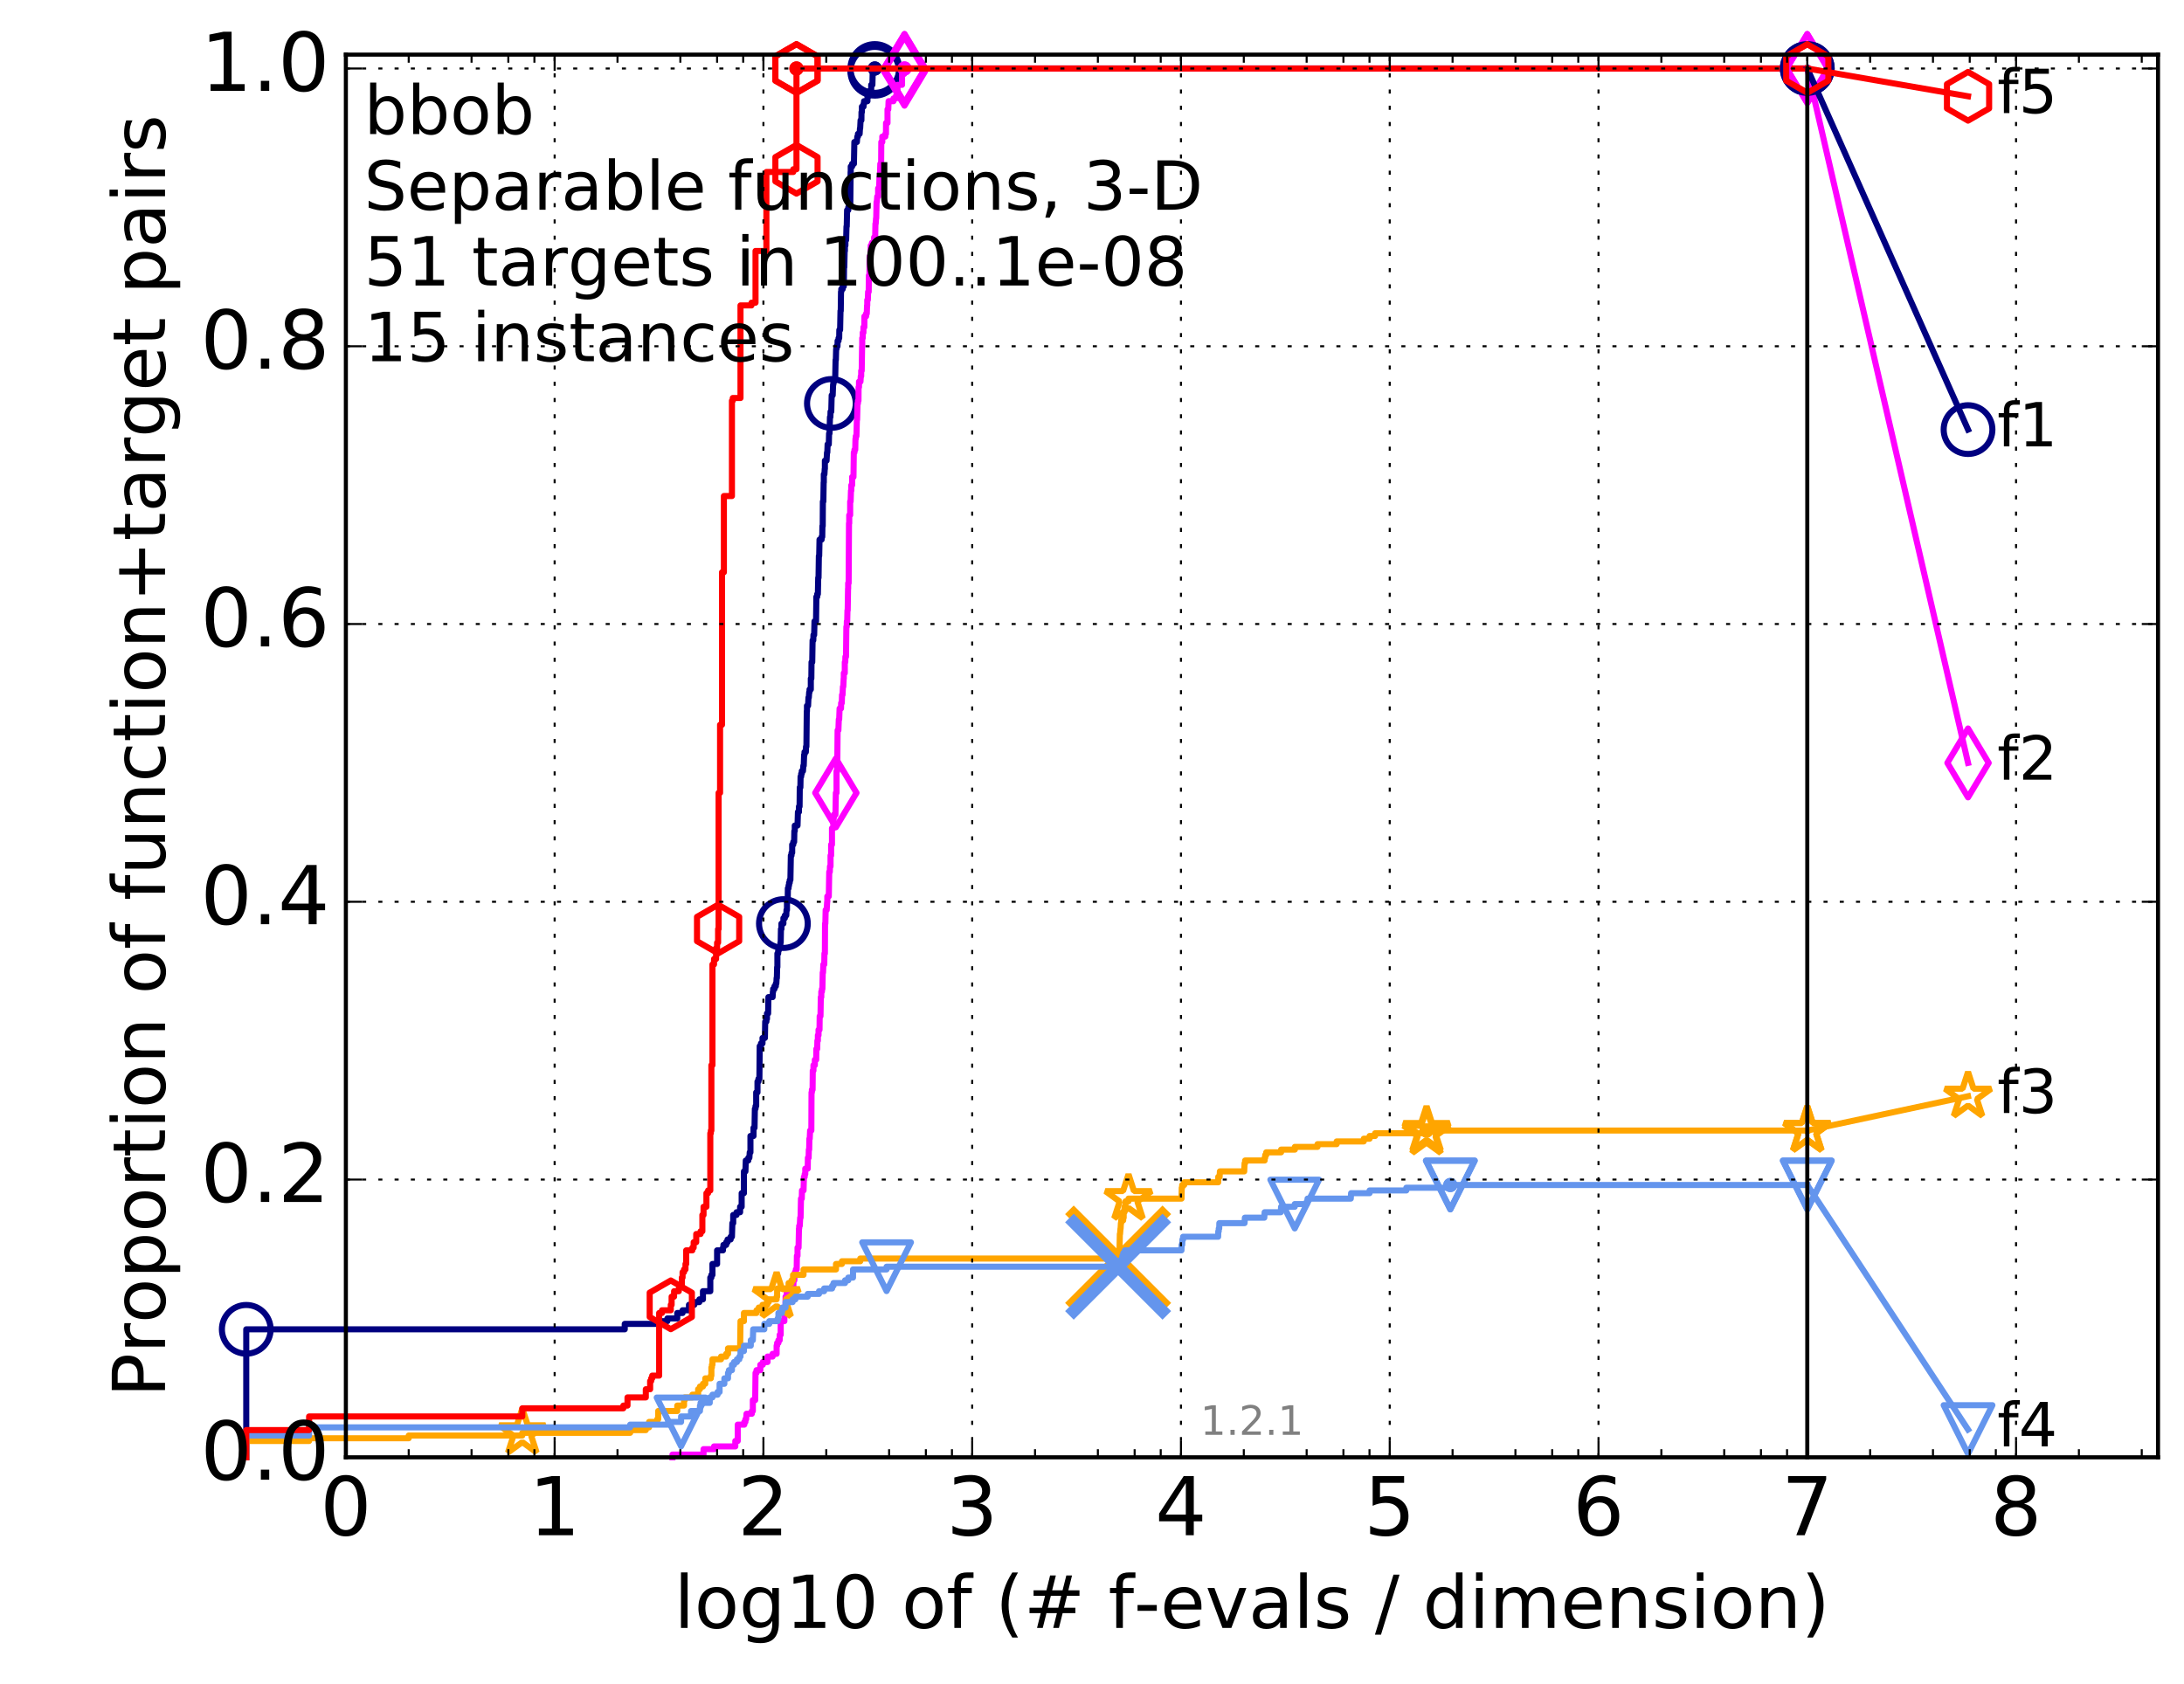 <?xml version="1.0" encoding="utf-8" standalone="no"?>
<!DOCTYPE svg PUBLIC "-//W3C//DTD SVG 1.1//EN"
  "http://www.w3.org/Graphics/SVG/1.1/DTD/svg11.dtd">
<!-- Created with matplotlib (http://matplotlib.org/) -->
<svg height="415pt" version="1.1" viewBox="0 0 538 415" width="538pt" xmlns="http://www.w3.org/2000/svg" xmlns:xlink="http://www.w3.org/1999/xlink">
 <defs>
  <style type="text/css">
*{stroke-linecap:butt;stroke-linejoin:round;stroke-miterlimit:100000;}
  </style>
 </defs>
 <g id="figure_1">
  <g id="patch_1">
   <path d="M 0 415.456 
L 538.8 415.456 
L 538.8 0 
L 0 0 
z
" style="fill:#ffffff;"/>
  </g>
  <g id="axes_1">
   <g id="patch_2">
    <path d="M 85.2 359.056 
L 531.6 359.056 
L 531.6 13.456 
L 85.2 13.456 
z
" style="fill:#ffffff;"/>
   </g>
   <g id="line2d_1">
    <defs>
     <path d="M 0 1.5 
C 0.398 1.5 0.779 1.342 1.061 1.061 
C 1.342 0.779 1.5 0.398 1.5 0 
C 1.5 -0.398 1.342 -0.779 1.061 -1.061 
C 0.779 -1.342 0.398 -1.5 0 -1.5 
C -0.398 -1.5 -0.779 -1.342 -1.061 -1.061 
C -1.342 -0.779 -1.5 -0.398 -1.5 0 
C -1.5 0.398 -1.342 0.779 -1.061 1.061 
C -0.779 1.342 -0.398 1.5 0 1.5 
z
" id="ma048a8cad0" style="stroke:#000080;stroke-width:0.5;"/>
    </defs>
    <g>
     <use style="fill:#000080;stroke:#000080;stroke-width:0.5;" x="215.5" xlink:href="#ma048a8cad0" y="16.878"/>
     <use style="fill:#000080;stroke:#000080;stroke-width:0.5;" x="215.5" xlink:href="#ma048a8cad0" y="16.878"/>
    </g>
   </g>
   <g id="line2d_2">
    <path d="M 60.662 359.056 
L 60.662 327.522 
L 153.898 327.522 
L 153.898 326.18 
L 161.899 326.18 
L 161.899 325.509 
L 164.395 325.509 
L 164.395 324.839 
L 166.834 324.839 
L 166.834 323.497 
L 168.143 323.497 
L 168.143 322.826 
L 169.72 322.826 
L 169.72 321.484 
L 171.035 321.484 
L 171.035 320.813 
L 172.276 320.813 
L 172.276 320.142 
L 173.163 320.142 
L 173.163 318.129 
L 174.973 318.129 
L 174.973 314.774 
L 175.239 314.774 
L 175.239 314.104 
L 175.502 314.104 
L 175.502 311.42 
L 176.648 311.42 
L 176.648 308.065 
L 178.089 308.065 
L 178.089 307.394 
L 178.205 307.394 
L 178.205 306.723 
L 178.889 306.723 
L 178.889 306.052 
L 179.223 306.052 
L 179.223 305.381 
L 179.984 305.381 
L 179.984 304.71 
L 180.302 304.71 
L 180.408 301.356 
L 180.616 301.356 
L 180.616 299.343 
L 181.432 299.343 
L 181.432 298.672 
L 182.316 298.672 
L 182.316 297.33 
L 182.698 297.33 
L 182.698 293.975 
L 183.259 293.975 
L 183.259 288.608 
L 183.625 288.608 
L 183.715 285.924 
L 184.339 285.924 
L 184.339 285.253 
L 184.602 285.253 
L 184.688 283.911 
L 184.861 283.911 
L 184.861 279.886 
L 185.621 279.886 
L 185.621 277.873 
L 185.869 277.873 
L 185.951 273.176 
L 186.114 273.176 
L 186.114 272.505 
L 186.276 272.505 
L 186.276 269.151 
L 186.596 269.151 
L 186.596 266.467 
L 186.833 266.467 
L 186.833 265.796 
L 187.068 265.796 
L 187.145 257.745 
L 187.453 257.745 
L 187.453 257.074 
L 187.833 257.074 
L 187.833 255.732 
L 188.426 255.732 
L 188.499 251.706 
L 188.79 251.706 
L 188.79 251.035 
L 188.933 251.035 
L 188.933 249.694 
L 189.218 249.694 
L 189.288 245.668 
L 190.321 245.668 
L 190.388 244.326 
L 190.455 244.326 
L 190.455 243.655 
L 190.787 243.655 
L 190.787 242.984 
L 191.114 242.984 
L 191.114 242.313 
L 191.243 242.313 
L 191.308 240.971 
L 191.372 240.971 
L 191.436 238.288 
L 191.5 238.288 
L 191.5 234.933 
L 191.691 234.933 
L 191.691 234.262 
L 191.817 234.262 
L 191.817 233.591 
L 192.191 233.591 
L 192.253 232.249 
L 192.315 232.249 
L 192.376 228.894 
L 192.499 228.894 
L 192.499 227.553 
L 192.981 227.553 
L 192.981 226.211 
L 193.337 226.211 
L 193.337 225.54 
L 193.687 225.54 
L 193.745 224.198 
L 193.86 224.198 
L 193.86 222.185 
L 194.031 222.185 
L 194.088 218.83 
L 194.258 218.83 
L 194.258 218.159 
L 194.371 218.159 
L 194.371 217.488 
L 194.538 217.488 
L 194.538 216.818 
L 194.705 216.818 
L 194.815 210.779 
L 194.98 210.779 
L 194.98 210.108 
L 195.143 210.108 
L 195.143 208.095 
L 195.412 208.095 
L 195.412 207.424 
L 195.625 207.424 
L 195.678 204.741 
L 195.784 204.741 
L 195.784 203.399 
L 196.459 203.399 
L 196.561 200.044 
L 196.813 200.044 
L 196.813 198.702 
L 196.964 198.702 
L 197.014 194.006 
L 197.163 194.006 
L 197.212 191.322 
L 197.36 191.322 
L 197.36 190.651 
L 197.507 190.651 
L 197.507 189.98 
L 197.798 189.98 
L 197.894 188.638 
L 197.989 188.638 
L 198.085 185.954 
L 198.179 185.954 
L 198.179 185.283 
L 198.508 185.283 
L 198.555 183.942 
L 198.648 183.942 
L 198.74 175.219 
L 198.786 175.219 
L 198.786 173.878 
L 199.061 173.878 
L 199.152 171.865 
L 199.242 171.865 
L 199.332 170.523 
L 199.422 170.523 
L 199.422 169.852 
L 199.733 169.852 
L 199.733 167.168 
L 199.865 167.168 
L 199.909 163.143 
L 200.083 163.143 
L 200.17 157.775 
L 200.343 157.775 
L 200.385 156.433 
L 200.556 156.433 
L 200.641 153.078 
L 201.019 153.078 
L 201.103 147.04 
L 201.309 147.04 
L 201.309 146.369 
L 201.473 146.369 
L 201.555 142.343 
L 201.636 142.343 
L 201.717 136.976 
L 201.797 136.976 
L 201.878 132.95 
L 202.393 132.95 
L 202.393 132.279 
L 202.549 132.279 
L 202.588 129.596 
L 202.666 129.596 
L 202.704 123.557 
L 202.82 123.557 
L 202.897 118.861 
L 202.935 118.861 
L 202.935 116.848 
L 203.087 116.848 
L 203.163 115.506 
L 203.201 115.506 
L 203.201 113.493 
L 203.613 113.493 
L 203.724 111.48 
L 203.798 111.48 
L 203.871 109.468 
L 204.163 109.468 
L 204.235 106.784 
L 204.343 106.784 
L 204.45 102.758 
L 204.557 102.758 
L 204.593 101.416 
L 204.77 101.416 
L 204.875 97.391 
L 205.119 97.391 
L 205.223 94.707 
L 205.292 94.707 
L 205.292 94.036 
L 205.498 94.036 
L 205.498 93.365 
L 205.735 93.365 
L 205.836 88.668 
L 205.903 88.668 
L 205.97 85.985 
L 206.07 85.985 
L 206.07 85.314 
L 206.301 85.314 
L 206.334 83.972 
L 206.563 83.972 
L 206.563 83.301 
L 206.725 83.301 
L 206.757 81.288 
L 206.95 81.288 
L 207.045 76.592 
L 207.109 76.592 
L 207.172 71.895 
L 207.235 71.895 
L 207.235 71.224 
L 207.58 71.224 
L 207.58 70.553 
L 207.858 70.553 
L 207.919 65.857 
L 207.98 65.857 
L 208.071 61.831 
L 208.132 61.831 
L 208.132 60.489 
L 208.253 60.489 
L 208.253 59.147 
L 208.433 59.147 
L 208.523 55.793 
L 208.582 55.793 
L 208.671 51.767 
L 208.965 51.767 
L 208.965 51.096 
L 209.11 51.096 
L 209.11 50.425 
L 209.456 50.425 
L 209.541 42.374 
L 209.57 42.374 
L 209.57 41.032 
L 209.908 41.032 
L 209.908 40.361 
L 210.352 40.361 
L 210.461 34.993 
L 211.08 34.993 
L 211.186 33.652 
L 211.344 33.652 
L 211.344 32.981 
L 211.76 32.981 
L 211.838 31.639 
L 211.889 31.639 
L 211.991 29.626 
L 212.194 29.626 
L 212.219 27.613 
L 212.32 27.613 
L 212.32 26.271 
L 212.719 26.271 
L 212.719 25.6 
L 212.842 25.6 
L 212.842 24.929 
L 213.685 24.929 
L 213.708 23.588 
L 214.152 23.588 
L 214.152 22.917 
L 214.36 22.917 
L 214.36 22.246 
L 214.61 22.246 
L 214.61 20.904 
L 214.903 20.904 
L 214.97 18.22 
L 215.059 18.22 
L 215.059 17.549 
L 215.5 17.549 
L 215.5 16.878 
L 445.2 16.878 
L 445.2 16.878 
" style="fill:none;stroke:#000080;stroke-linecap:square;stroke-width:1.5;"/>
   </g>
   <g id="line2d_3">
    <defs>
     <path d="M 0 6 
C 1.591 6 3.117 5.368 4.243 4.243 
C 5.368 3.117 6 1.591 6 0 
C 6 -1.591 5.368 -3.117 4.243 -4.243 
C 3.117 -5.368 1.591 -6 0 -6 
C -1.591 -6 -3.117 -5.368 -4.243 -4.243 
C -5.368 -3.117 -6 -1.591 -6 0 
C -6 1.591 -5.368 3.117 -4.243 4.243 
C -3.117 5.368 -1.591 6 0 6 
z
" id="ma46ac20bba" style="stroke:#000080;stroke-width:1.5;"/>
    </defs>
    <g>
     <use style="fill:none;stroke:#000080;stroke-width:1.5;" x="60.662" xlink:href="#ma46ac20bba" y="327.522"/>
     <use style="fill:none;stroke:#000080;stroke-width:1.5;" x="192.981" xlink:href="#ma46ac20bba" y="227.553"/>
     <use style="fill:none;stroke:#000080;stroke-width:1.5;" x="204.805" xlink:href="#ma46ac20bba" y="99.403"/>
     <use style="fill:none;stroke:#000080;stroke-width:1.5;" x="215.5" xlink:href="#ma46ac20bba" y="17.549"/>
     <use style="fill:none;stroke:#000080;stroke-width:1.5;" x="215.5" xlink:href="#ma46ac20bba" y="16.878"/>
     <use style="fill:none;stroke:#000080;stroke-width:1.5;" x="445.2" xlink:href="#ma46ac20bba" y="16.878"/>
    </g>
   </g>
   <g id="line2d_4"/>
   <g id="line2d_5">
    <defs>
     <path d="M 0 1.5 
C 0.398 1.5 0.779 1.342 1.061 1.061 
C 1.342 0.779 1.5 0.398 1.5 0 
C 1.5 -0.398 1.342 -0.779 1.061 -1.061 
C 0.779 -1.342 0.398 -1.5 0 -1.5 
C -0.398 -1.5 -0.779 -1.342 -1.061 -1.061 
C -1.342 -0.779 -1.5 -0.398 -1.5 0 
C -1.5 0.398 -1.342 0.779 -1.061 1.061 
C -0.779 1.342 -0.398 1.5 0 1.5 
z
" id="mad9da0fee2" style="stroke:#ff00ff;stroke-width:0.5;"/>
    </defs>
    <g>
     <use style="fill:#ff00ff;stroke:#ff00ff;stroke-width:0.5;" x="222.811" xlink:href="#mad9da0fee2" y="16.878"/>
     <use style="fill:#ff00ff;stroke:#ff00ff;stroke-width:0.5;" x="222.811" xlink:href="#mad9da0fee2" y="16.878"/>
    </g>
   </g>
   <g id="line2d_6">
    <path d="M 165.648 359.056 
L 165.648 358.385 
L 173.308 358.385 
L 173.308 357.044 
L 175.891 357.044 
L 175.891 356.373 
L 181.13 356.373 
L 181.13 355.031 
L 181.731 355.031 
L 181.731 351.005 
L 183.351 351.005 
L 183.351 350.334 
L 183.625 350.334 
L 183.625 349.663 
L 183.806 349.663 
L 183.895 348.321 
L 185.202 348.321 
L 185.202 347.65 
L 185.454 347.65 
L 185.454 344.967 
L 186.032 344.967 
L 186.114 338.257 
L 186.356 338.257 
L 186.356 337.586 
L 187.3 337.586 
L 187.3 336.244 
L 187.908 336.244 
L 187.908 335.574 
L 189.076 335.574 
L 189.076 334.232 
L 190.321 334.232 
L 190.321 333.561 
L 191.308 333.561 
L 191.308 331.548 
L 191.436 331.548 
L 191.436 330.877 
L 191.754 330.877 
L 191.754 330.206 
L 192.067 330.206 
L 192.067 328.864 
L 192.315 328.864 
L 192.315 325.509 
L 193.219 325.509 
L 193.219 322.826 
L 193.513 322.826 
L 193.513 319.471 
L 193.802 319.471 
L 193.802 318.129 
L 195.412 318.129 
L 195.466 315.445 
L 195.678 315.445 
L 195.731 314.104 
L 195.837 314.104 
L 195.837 313.433 
L 196.046 313.433 
L 196.046 312.762 
L 196.253 312.762 
L 196.305 309.407 
L 196.459 309.407 
L 196.459 307.394 
L 196.713 307.394 
L 196.813 302.698 
L 196.864 302.698 
L 196.864 302.027 
L 197.014 302.027 
L 197.113 300.014 
L 197.212 300.014 
L 197.311 295.317 
L 197.507 295.317 
L 197.556 293.304 
L 197.941 293.304 
L 198.037 289.95 
L 198.227 289.95 
L 198.227 289.279 
L 198.368 289.279 
L 198.368 287.937 
L 198.97 287.937 
L 199.015 285.253 
L 199.197 285.253 
L 199.242 283.24 
L 199.332 283.24 
L 199.377 280.557 
L 199.467 280.557 
L 199.556 278.544 
L 199.865 278.544 
L 199.909 269.151 
L 199.996 269.151 
L 199.996 268.48 
L 200.17 268.48 
L 200.213 263.783 
L 200.385 263.783 
L 200.385 262.441 
L 200.726 262.441 
L 200.726 261.099 
L 201.061 261.099 
L 201.103 258.416 
L 201.309 258.416 
L 201.35 256.403 
L 201.473 256.403 
L 201.473 255.061 
L 201.636 255.061 
L 201.636 253.719 
L 201.878 253.719 
L 201.918 250.364 
L 202.117 250.364 
L 202.196 245.668 
L 202.315 245.668 
L 202.315 244.326 
L 202.471 244.326 
L 202.471 243.655 
L 202.588 243.655 
L 202.666 239.629 
L 202.743 239.629 
L 202.82 237.617 
L 203.049 237.617 
L 203.087 234.933 
L 203.201 234.933 
L 203.239 227.553 
L 203.314 227.553 
L 203.389 224.198 
L 203.65 224.198 
L 203.761 222.185 
L 203.798 222.185 
L 203.798 220.843 
L 204.163 220.843 
L 204.271 214.805 
L 204.415 214.805 
L 204.45 213.463 
L 204.593 213.463 
L 204.593 210.779 
L 204.735 210.779 
L 204.735 208.095 
L 204.945 208.095 
L 204.945 204.07 
L 205.258 204.07 
L 205.361 201.386 
L 205.429 201.386 
L 205.429 200.715 
L 205.802 200.715 
L 205.903 195.348 
L 206.07 195.348 
L 206.07 189.98 
L 206.235 189.98 
L 206.334 179.916 
L 206.53 179.916 
L 206.628 177.232 
L 206.725 177.232 
L 206.822 174.548 
L 207.172 174.548 
L 207.204 173.207 
L 207.361 173.207 
L 207.424 171.194 
L 207.549 171.194 
L 207.642 169.181 
L 207.735 169.181 
L 207.827 167.168 
L 207.858 167.168 
L 207.858 165.826 
L 208.102 165.826 
L 208.102 163.143 
L 208.223 163.143 
L 208.253 161.801 
L 208.403 161.801 
L 208.493 154.42 
L 208.582 154.42 
L 208.612 153.078 
L 208.701 153.078 
L 208.76 150.395 
L 208.818 150.395 
L 208.906 145.027 
L 208.936 145.027 
L 208.936 143.685 
L 209.052 143.685 
L 209.139 128.925 
L 209.197 128.925 
L 209.197 126.912 
L 209.427 126.912 
L 209.427 123.557 
L 209.541 123.557 
L 209.627 120.873 
L 209.711 120.873 
L 209.711 119.532 
L 209.908 119.532 
L 209.908 117.519 
L 210.242 117.519 
L 210.324 111.48 
L 210.488 111.48 
L 210.488 110.809 
L 210.678 110.809 
L 210.732 108.126 
L 210.813 108.126 
L 210.813 107.455 
L 210.974 107.455 
L 211.08 103.429 
L 211.133 103.429 
L 211.239 99.403 
L 211.344 99.403 
L 211.344 98.733 
L 211.475 98.733 
L 211.501 95.378 
L 211.605 95.378 
L 211.605 94.036 
L 211.966 94.036 
L 212.042 92.694 
L 212.144 92.694 
L 212.144 91.352 
L 212.27 91.352 
L 212.37 85.314 
L 212.395 85.314 
L 212.395 83.301 
L 212.52 83.301 
L 212.52 81.959 
L 212.694 81.959 
L 212.694 80.617 
L 212.915 80.617 
L 212.94 77.933 
L 213.351 77.933 
L 213.351 77.263 
L 213.518 77.263 
L 213.59 75.25 
L 213.637 75.25 
L 213.637 73.908 
L 213.779 73.908 
L 213.849 71.895 
L 213.99 71.895 
L 214.036 67.869 
L 214.175 67.869 
L 214.222 63.173 
L 214.428 63.173 
L 214.497 60.489 
L 214.791 60.489 
L 214.791 59.818 
L 215.325 59.818 
L 215.325 58.476 
L 215.587 58.476 
L 215.652 55.122 
L 215.716 55.122 
L 215.803 53.78 
L 215.846 53.78 
L 215.931 49.754 
L 215.995 49.754 
L 216.102 48.412 
L 216.313 48.412 
L 216.313 46.399 
L 216.563 46.399 
L 216.646 43.716 
L 216.75 43.716 
L 216.852 40.361 
L 217.057 40.361 
L 217.097 34.993 
L 217.339 34.993 
L 217.339 33.652 
L 218.089 33.652 
L 218.089 32.981 
L 218.244 32.981 
L 218.263 30.297 
L 218.626 30.297 
L 218.626 26.942 
L 218.815 26.942 
L 218.89 24.929 
L 220.092 24.929 
L 220.092 24.258 
L 220.722 24.258 
L 220.722 23.588 
L 221.081 23.588 
L 221.081 20.904 
L 222.206 20.904 
L 222.206 18.22 
L 222.717 18.22 
L 222.811 16.878 
L 445.2 16.878 
L 445.2 16.878 
" style="fill:none;stroke:#ff00ff;stroke-linecap:square;stroke-width:1.5;"/>
   </g>
   <g id="line2d_7">
    <defs>
     <path d="M -0 8.485 
L 5.091 0 
L 0 -8.485 
L -5.091 -0 
z
" id="mc18af56cd1" style="stroke:#ff00ff;stroke-linejoin:miter;stroke-width:1.5;"/>
    </defs>
    <g>
     <use style="fill:none;stroke:#ff00ff;stroke-linejoin:miter;stroke-width:1.5;" x="205.903" xlink:href="#mc18af56cd1" y="195.348"/>
     <use style="fill:none;stroke:#ff00ff;stroke-linejoin:miter;stroke-width:1.5;" x="222.811" xlink:href="#mc18af56cd1" y="17.549"/>
     <use style="fill:none;stroke:#ff00ff;stroke-linejoin:miter;stroke-width:1.5;" x="222.811" xlink:href="#mc18af56cd1" y="16.878"/>
     <use style="fill:none;stroke:#ff00ff;stroke-linejoin:miter;stroke-width:1.5;" x="222.811" xlink:href="#mc18af56cd1" y="16.878"/>
     <use style="fill:none;stroke:#ff00ff;stroke-linejoin:miter;stroke-width:1.5;" x="445.2" xlink:href="#mc18af56cd1" y="16.878"/>
    </g>
   </g>
   <g id="line2d_8"/>
   <g id="line2d_9">
    <defs>
     <path d="M 0 1.5 
C 0.398 1.5 0.779 1.342 1.061 1.061 
C 1.342 0.779 1.5 0.398 1.5 0 
C 1.5 -0.398 1.342 -0.779 1.061 -1.061 
C 0.779 -1.342 0.398 -1.5 0 -1.5 
C -0.398 -1.5 -0.779 -1.342 -1.061 -1.061 
C -1.342 -0.779 -1.5 -0.398 -1.5 0 
C -1.5 0.398 -1.342 0.779 -1.061 1.061 
C -0.779 1.342 -0.398 1.5 0 1.5 
z
" id="m72c1fc4544" style="stroke:#ffa500;stroke-width:0.5;"/>
    </defs>
    <g>
     <use style="fill:#ffa500;stroke:#ffa500;stroke-width:0.5;" x="351.413" xlink:href="#m72c1fc4544" y="278.544"/>
     <use style="fill:#ffa500;stroke:#ffa500;stroke-width:0.5;" x="351.413" xlink:href="#m72c1fc4544" y="278.544"/>
    </g>
   </g>
   <g id="line2d_10">
    <path d="M 60.662 359.056 
L 60.662 355.031 
L 76.144 355.031 
L 76.144 354.36 
L 100.682 354.36 
L 100.682 353.689 
L 128.662 353.689 
L 128.662 353.018 
L 155.232 353.018 
L 155.232 352.347 
L 159.087 352.347 
L 159.087 351.676 
L 159.89 351.676 
L 159.89 350.334 
L 161.899 350.334 
L 161.899 349.663 
L 162.137 349.663 
L 162.137 347.65 
L 166.834 347.65 
L 166.834 346.309 
L 168.503 346.309 
L 168.503 344.967 
L 168.681 344.967 
L 168.681 344.296 
L 170.551 344.296 
L 170.551 343.625 
L 171.972 343.625 
L 171.972 342.283 
L 172.426 342.283 
L 172.426 341.612 
L 173.163 341.612 
L 173.163 340.941 
L 173.736 340.941 
L 173.736 339.599 
L 175.107 339.599 
L 175.107 338.928 
L 175.239 338.928 
L 175.239 336.915 
L 175.371 336.915 
L 175.371 336.244 
L 175.502 336.244 
L 175.502 334.903 
L 177.619 334.903 
L 177.619 334.232 
L 178.889 334.232 
L 178.889 333.561 
L 179.334 333.561 
L 179.334 332.219 
L 182.316 332.219 
L 182.412 325.509 
L 183.259 325.509 
L 183.259 323.497 
L 186.356 323.497 
L 186.356 322.826 
L 186.911 322.826 
L 186.911 322.155 
L 187.833 322.155 
L 187.833 321.484 
L 189.005 321.484 
L 189.005 320.813 
L 189.359 320.813 
L 189.359 320.142 
L 191.308 320.142 
L 191.308 319.471 
L 191.436 319.471 
L 191.436 317.458 
L 194.258 317.458 
L 194.258 316.116 
L 194.98 316.116 
L 194.98 315.445 
L 195.359 315.445 
L 195.359 314.104 
L 197.941 314.104 
L 197.941 312.762 
L 205.937 312.762 
L 205.937 311.42 
L 207.393 311.42 
L 207.393 310.749 
L 211.914 310.749 
L 211.914 310.078 
L 275.437 310.078 
L 275.437 309.407 
L 275.574 309.407 
L 275.662 308.065 
L 275.778 308.065 
L 275.858 304.039 
L 275.91 304.039 
L 276.016 302.698 
L 276.045 302.698 
L 276.119 301.356 
L 276.185 301.356 
L 276.185 300.685 
L 276.677 300.685 
L 276.677 300.014 
L 276.804 300.014 
L 276.804 298.672 
L 276.997 298.672 
L 276.997 297.33 
L 277.256 297.33 
L 277.256 295.988 
L 277.993 295.988 
L 277.993 295.317 
L 291.055 295.317 
L 291.108 292.634 
L 291.209 292.634 
L 291.209 291.963 
L 291.711 291.963 
L 291.711 291.292 
L 300.1 291.292 
L 300.1 289.95 
L 300.438 289.95 
L 300.505 288.608 
L 306.494 288.608 
L 306.585 286.595 
L 306.72 286.595 
L 306.72 285.924 
L 311.531 285.924 
L 311.531 285.253 
L 311.662 285.253 
L 311.662 284.582 
L 311.917 284.582 
L 311.917 283.911 
L 315.578 283.911 
L 315.578 283.24 
L 318.971 283.24 
L 318.971 282.569 
L 324.552 282.569 
L 324.552 281.899 
L 329.264 281.899 
L 329.264 281.228 
L 335.945 281.228 
L 335.945 280.557 
L 337.384 280.557 
L 337.384 279.886 
L 338.737 279.886 
L 338.737 279.215 
L 351.413 279.215 
L 351.413 278.544 
L 445.2 278.544 
L 445.2 278.544 
" style="fill:none;stroke:#ffa500;stroke-linecap:square;stroke-width:1.5;"/>
   </g>
   <g id="line2d_11">
    <defs>
     <path d="M 0 -6 
L -1.347 -1.854 
L -5.706 -1.854 
L -2.18 0.708 
L -3.527 4.854 
L -0 2.292 
L 3.527 4.854 
L 2.18 0.708 
L 5.706 -1.854 
L 1.347 -1.854 
z
" id="m514189a69f" style="stroke:#ffa500;stroke-linejoin:bevel;stroke-width:1.5;"/>
    </defs>
    <g>
     <use style="fill:none;stroke:#ffa500;stroke-linejoin:bevel;stroke-width:1.5;" x="128.662" xlink:href="#m514189a69f" y="353.018"/>
     <use style="fill:none;stroke:#ffa500;stroke-linejoin:bevel;stroke-width:1.5;" x="191.308" xlink:href="#m514189a69f" y="319.471"/>
     <use style="fill:none;stroke:#ffa500;stroke-linejoin:bevel;stroke-width:1.5;" x="277.993" xlink:href="#m514189a69f" y="295.317"/>
     <use style="fill:none;stroke:#ffa500;stroke-linejoin:bevel;stroke-width:1.5;" x="351.413" xlink:href="#m514189a69f" y="279.215"/>
     <use style="fill:none;stroke:#ffa500;stroke-linejoin:bevel;stroke-width:1.5;" x="351.413" xlink:href="#m514189a69f" y="278.544"/>
     <use style="fill:none;stroke:#ffa500;stroke-linejoin:bevel;stroke-width:1.5;" x="445.2" xlink:href="#m514189a69f" y="278.544"/>
    </g>
   </g>
   <g id="line2d_12"/>
   <g id="line2d_13">
    <path clip-path="url(#pd73b779c8e)" d="M 275.434 310.078 
" style="fill:none;stroke:#ffa500;stroke-linecap:square;"/>
    <defs>
     <path d="M -12 12 
L 12 -12 
M -12 -12 
L 12 12 
" id="m94bab8fb4c" style="stroke:#ffa500;stroke-width:3.0;"/>
    </defs>
    <g clip-path="url(#pd73b779c8e)">
     <use style="fill:#ffa500;stroke:#ffa500;stroke-width:3.0;" x="275.434" xlink:href="#m94bab8fb4c" y="310.078"/>
    </g>
   </g>
   <g id="line2d_14">
    <defs>
     <path d="M 0 1.5 
C 0.398 1.5 0.779 1.342 1.061 1.061 
C 1.342 0.779 1.5 0.398 1.5 0 
C 1.5 -0.398 1.342 -0.779 1.061 -1.061 
C 0.779 -1.342 0.398 -1.5 0 -1.5 
C -0.398 -1.5 -0.779 -1.342 -1.061 -1.061 
C -1.342 -0.779 -1.5 -0.398 -1.5 0 
C -1.5 0.398 -1.342 0.779 -1.061 1.061 
C -0.779 1.342 -0.398 1.5 0 1.5 
z
" id="m5f0ed5703b" style="stroke:#6495ed;stroke-width:0.5;"/>
    </defs>
    <g>
     <use style="fill:#6495ed;stroke:#6495ed;stroke-width:0.5;" x="357.269" xlink:href="#m5f0ed5703b" y="291.963"/>
     <use style="fill:#6495ed;stroke:#6495ed;stroke-width:0.5;" x="357.269" xlink:href="#m5f0ed5703b" y="291.963"/>
    </g>
   </g>
   <g id="line2d_15">
    <path d="M 60.662 359.056 
L 60.662 353.689 
L 76.144 353.689 
L 76.144 351.676 
L 155.232 351.676 
L 155.232 351.005 
L 164.609 351.005 
L 164.609 350.334 
L 167.777 350.334 
L 167.777 348.992 
L 170.222 348.992 
L 170.222 347.65 
L 172.426 347.65 
L 172.426 346.309 
L 172.576 346.309 
L 172.576 345.638 
L 174.839 345.638 
L 174.839 344.296 
L 175.502 344.296 
L 175.502 343.625 
L 176.772 343.625 
L 176.772 342.954 
L 177.26 342.954 
L 177.26 340.941 
L 178.436 340.941 
L 178.436 339.599 
L 179.334 339.599 
L 179.334 338.257 
L 179.553 338.257 
L 179.553 337.586 
L 180.302 337.586 
L 180.302 336.244 
L 180.823 336.244 
L 180.823 335.574 
L 181.532 335.574 
L 181.532 334.903 
L 182.123 334.903 
L 182.123 334.232 
L 182.412 334.232 
L 182.412 332.89 
L 183.259 332.89 
L 183.259 331.548 
L 184.947 331.548 
L 184.947 330.206 
L 185.454 330.206 
L 185.538 327.522 
L 188.279 327.522 
L 188.279 326.18 
L 189.499 326.18 
L 189.499 325.509 
L 191.564 325.509 
L 191.564 324.839 
L 191.754 324.839 
L 191.754 323.497 
L 192.62 323.497 
L 192.62 322.826 
L 192.741 322.826 
L 192.741 322.155 
L 193.513 322.155 
L 193.513 320.813 
L 195.251 320.813 
L 195.251 320.142 
L 195.941 320.142 
L 195.941 319.471 
L 198.97 319.471 
L 198.97 318.8 
L 201.757 318.8 
L 201.757 318.129 
L 203.011 318.129 
L 203.011 317.458 
L 204.98 317.458 
L 204.98 316.787 
L 205.326 316.787 
L 205.326 316.116 
L 208.162 316.116 
L 208.162 315.445 
L 208.965 315.445 
L 208.965 314.774 
L 210.131 314.774 
L 210.131 312.762 
L 218.397 312.762 
L 218.397 312.091 
L 275.748 312.091 
L 275.837 310.749 
L 276.471 310.749 
L 276.471 309.407 
L 276.698 309.407 
L 276.698 308.736 
L 277.108 308.736 
L 277.108 308.065 
L 291.043 308.065 
L 291.073 306.723 
L 291.212 306.723 
L 291.277 305.381 
L 291.44 305.381 
L 291.44 304.71 
L 300.077 304.71 
L 300.107 303.369 
L 300.218 303.369 
L 300.218 302.698 
L 300.335 302.698 
L 300.368 301.356 
L 306.582 301.356 
L 306.661 300.014 
L 311.444 300.014 
L 311.526 298.672 
L 315.506 298.672 
L 315.577 297.33 
L 318.941 297.33 
L 318.941 296.659 
L 321.918 296.659 
L 321.918 295.988 
L 322.095 295.988 
L 322.095 295.317 
L 332.747 295.317 
L 332.823 293.975 
L 337.38 293.975 
L 337.38 293.304 
L 346.43 293.304 
L 346.43 292.634 
L 357.269 292.634 
L 357.269 291.963 
L 445.2 291.963 
L 445.2 291.963 
" style="fill:none;stroke:#6495ed;stroke-linecap:square;stroke-width:1.5;"/>
   </g>
   <g id="line2d_16">
    <defs>
     <path d="M -0 6 
L 6 -6 
L -6 -6 
z
" id="m85e5219c4e" style="stroke:#6495ed;stroke-linejoin:miter;stroke-width:1.5;"/>
    </defs>
    <g>
     <use style="fill:none;stroke:#6495ed;stroke-linejoin:miter;stroke-width:1.5;" x="167.777" xlink:href="#m85e5219c4e" y="350.334"/>
     <use style="fill:none;stroke:#6495ed;stroke-linejoin:miter;stroke-width:1.5;" x="218.397" xlink:href="#m85e5219c4e" y="312.091"/>
     <use style="fill:none;stroke:#6495ed;stroke-linejoin:miter;stroke-width:1.5;" x="318.941" xlink:href="#m85e5219c4e" y="296.659"/>
     <use style="fill:none;stroke:#6495ed;stroke-linejoin:miter;stroke-width:1.5;" x="357.269" xlink:href="#m85e5219c4e" y="291.963"/>
     <use style="fill:none;stroke:#6495ed;stroke-linejoin:miter;stroke-width:1.5;" x="357.269" xlink:href="#m85e5219c4e" y="291.963"/>
     <use style="fill:none;stroke:#6495ed;stroke-linejoin:miter;stroke-width:1.5;" x="445.2" xlink:href="#m85e5219c4e" y="291.963"/>
    </g>
   </g>
   <g id="line2d_17"/>
   <g id="line2d_18">
    <path clip-path="url(#pd73b779c8e)" d="M 275.434 312.091 
" style="fill:none;stroke:#6495ed;stroke-linecap:square;"/>
    <defs>
     <path d="M -12 12 
L 12 -12 
M -12 -12 
L 12 12 
" id="mf736bef298" style="stroke:#6495ed;stroke-width:3.0;"/>
    </defs>
    <g clip-path="url(#pd73b779c8e)">
     <use style="fill:#6495ed;stroke:#6495ed;stroke-width:3.0;" x="275.434" xlink:href="#mf736bef298" y="312.091"/>
    </g>
   </g>
   <g id="line2d_19">
    <defs>
     <path d="M 0 1.5 
C 0.398 1.5 0.779 1.342 1.061 1.061 
C 1.342 0.779 1.5 0.398 1.5 0 
C 1.5 -0.398 1.342 -0.779 1.061 -1.061 
C 0.779 -1.342 0.398 -1.5 0 -1.5 
C -0.398 -1.5 -0.779 -1.342 -1.061 -1.061 
C -1.342 -0.779 -1.5 -0.398 -1.5 0 
C -1.5 0.398 -1.342 0.779 -1.061 1.061 
C -0.779 1.342 -0.398 1.5 0 1.5 
z
" id="m11cccbd7fd" style="stroke:#ff0000;stroke-width:0.5;"/>
    </defs>
    <g>
     <use style="fill:#ff0000;stroke:#ff0000;stroke-width:0.5;" x="196.201" xlink:href="#m11cccbd7fd" y="16.878"/>
     <use style="fill:#ff0000;stroke:#ff0000;stroke-width:0.5;" x="196.201" xlink:href="#m11cccbd7fd" y="16.878"/>
    </g>
   </g>
   <g id="line2d_20">
    <path d="M 60.662 359.056 
L 60.662 352.347 
L 76.144 352.347 
L 76.144 348.992 
L 128.662 348.992 
L 128.662 346.979 
L 153.552 346.979 
L 153.552 346.309 
L 154.575 346.309 
L 154.575 344.296 
L 159.087 344.296 
L 159.087 342.283 
L 160.151 342.283 
L 160.151 340.27 
L 160.409 340.27 
L 160.409 339.599 
L 160.664 339.599 
L 160.664 338.928 
L 162.374 338.928 
L 162.374 323.497 
L 163.068 323.497 
L 163.068 322.826 
L 165.238 322.826 
L 165.238 321.484 
L 165.444 321.484 
L 165.444 319.471 
L 166.051 319.471 
L 166.051 318.129 
L 167.216 318.129 
L 167.216 317.458 
L 167.405 317.458 
L 167.405 316.787 
L 167.961 316.787 
L 167.961 314.774 
L 168.143 314.774 
L 168.143 313.433 
L 168.503 313.433 
L 168.503 312.762 
L 168.858 312.762 
L 168.858 311.42 
L 169.033 311.42 
L 169.033 308.065 
L 170.551 308.065 
L 170.551 307.394 
L 170.875 307.394 
L 170.875 306.052 
L 171.508 306.052 
L 171.508 304.039 
L 172.576 304.039 
L 172.576 303.369 
L 173.018 303.369 
L 173.018 299.343 
L 173.308 299.343 
L 173.308 297.33 
L 174.017 297.33 
L 174.017 293.975 
L 174.432 293.975 
L 174.432 293.304 
L 174.973 293.304 
L 174.973 279.215 
L 175.107 279.215 
L 175.107 278.544 
L 175.239 278.544 
L 175.239 262.441 
L 175.502 262.441 
L 175.502 237.617 
L 175.891 237.617 
L 175.891 236.275 
L 176.398 236.275 
L 176.398 233.591 
L 176.648 233.591 
L 176.648 232.249 
L 176.895 232.249 
L 176.895 228.894 
L 177.017 228.894 
L 177.017 195.348 
L 177.38 195.348 
L 177.38 178.574 
L 177.855 178.574 
L 177.855 141.002 
L 178.321 141.002 
L 178.321 122.215 
L 180.302 122.215 
L 180.302 98.733 
L 180.512 98.733 
L 180.512 98.062 
L 182.412 98.062 
L 182.412 75.25 
L 185.117 75.25 
L 185.117 74.579 
L 186.114 74.579 
L 186.114 61.831 
L 188.79 61.831 
L 188.79 42.374 
L 195.412 42.374 
L 195.412 41.703 
L 196.202 41.703 
L 196.202 16.878 
L 445.2 16.878 
" style="fill:none;stroke:#ff0000;stroke-linecap:square;stroke-width:1.5;"/>
   </g>
   <g id="line2d_21">
    <defs>
     <path d="M 0 -6 
L -5.196 -3 
L -5.196 3 
L -0 6 
L 5.196 3 
L 5.196 -3 
z
" id="m855c2fa2bc" style="stroke:#ff0000;stroke-linejoin:miter;stroke-width:1.5;"/>
    </defs>
    <g>
     <use style="fill:none;stroke:#ff0000;stroke-linejoin:miter;stroke-width:1.5;" x="165.238" xlink:href="#m855c2fa2bc" y="321.484"/>
     <use style="fill:none;stroke:#ff0000;stroke-linejoin:miter;stroke-width:1.5;" x="176.895" xlink:href="#m855c2fa2bc" y="228.894"/>
     <use style="fill:none;stroke:#ff0000;stroke-linejoin:miter;stroke-width:1.5;" x="196.201" xlink:href="#m855c2fa2bc" y="41.703"/>
     <use style="fill:none;stroke:#ff0000;stroke-linejoin:miter;stroke-width:1.5;" x="196.201" xlink:href="#m855c2fa2bc" y="16.878"/>
     <use style="fill:none;stroke:#ff0000;stroke-linejoin:miter;stroke-width:1.5;" x="196.201" xlink:href="#m855c2fa2bc" y="16.878"/>
     <use style="fill:none;stroke:#ff0000;stroke-linejoin:miter;stroke-width:1.5;" x="445.2" xlink:href="#m855c2fa2bc" y="16.878"/>
    </g>
   </g>
   <g id="line2d_22"/>
   <g id="line2d_23">
    <path d="M 445.2 291.963 
L 484.8 352.213 
" style="fill:none;stroke:#6495ed;stroke-linecap:square;stroke-width:1.5;"/>
    <g>
     <use style="fill:none;stroke:#6495ed;stroke-linejoin:miter;stroke-width:1.5;" x="445.2" xlink:href="#m85e5219c4e" y="291.963"/>
     <use style="fill:none;stroke:#6495ed;stroke-linejoin:miter;stroke-width:1.5;" x="484.8" xlink:href="#m85e5219c4e" y="352.213"/>
    </g>
   </g>
   <g id="line2d_24">
    <path d="M 445.2 278.544 
L 484.8 270.09 
" style="fill:none;stroke:#ffa500;stroke-linecap:square;stroke-width:1.5;"/>
    <g>
     <use style="fill:none;stroke:#ffa500;stroke-linejoin:bevel;stroke-width:1.5;" x="445.2" xlink:href="#m514189a69f" y="278.544"/>
     <use style="fill:none;stroke:#ffa500;stroke-linejoin:bevel;stroke-width:1.5;" x="484.8" xlink:href="#m514189a69f" y="270.09"/>
    </g>
   </g>
   <g id="line2d_25">
    <path d="M 445.2 16.878 
L 484.8 187.967 
" style="fill:none;stroke:#ff00ff;stroke-linecap:square;stroke-width:1.5;"/>
    <g>
     <use style="fill:none;stroke:#ff00ff;stroke-linejoin:miter;stroke-width:1.5;" x="445.2" xlink:href="#mc18af56cd1" y="16.878"/>
     <use style="fill:none;stroke:#ff00ff;stroke-linejoin:miter;stroke-width:1.5;" x="484.8" xlink:href="#mc18af56cd1" y="187.967"/>
    </g>
   </g>
   <g id="line2d_26">
    <path d="M 445.2 16.878 
L 484.8 105.844 
" style="fill:none;stroke:#000080;stroke-linecap:square;stroke-width:1.5;"/>
    <g>
     <use style="fill:none;stroke:#000080;stroke-width:1.5;" x="445.2" xlink:href="#ma46ac20bba" y="16.878"/>
     <use style="fill:none;stroke:#000080;stroke-width:1.5;" x="484.8" xlink:href="#ma46ac20bba" y="105.844"/>
    </g>
   </g>
   <g id="line2d_27">
    <path d="M 445.2 16.878 
L 484.8 23.722 
" style="fill:none;stroke:#ff0000;stroke-linecap:square;stroke-width:1.5;"/>
    <g>
     <use style="fill:none;stroke:#ff0000;stroke-linejoin:miter;stroke-width:1.5;" x="445.2" xlink:href="#m855c2fa2bc" y="16.878"/>
     <use style="fill:none;stroke:#ff0000;stroke-linejoin:miter;stroke-width:1.5;" x="484.8" xlink:href="#m855c2fa2bc" y="23.722"/>
    </g>
   </g>
   <g id="line2d_28">
    <path d="M 445.2 359.056 
L 445.2 16.878 
" style="fill:none;stroke:#000000;stroke-linecap:square;"/>
   </g>
   <g id="patch_3">
    <path d="M 85.2 13.456 
L 531.6 13.456 
" style="fill:none;stroke:#000000;stroke-linecap:square;stroke-linejoin:miter;"/>
   </g>
   <g id="patch_4">
    <path d="M 531.6 359.056 
L 531.6 13.456 
" style="fill:none;stroke:#000000;stroke-linecap:square;stroke-linejoin:miter;"/>
   </g>
   <g id="patch_5">
    <path d="M 85.2 359.056 
L 531.6 359.056 
" style="fill:none;stroke:#000000;stroke-linecap:square;stroke-linejoin:miter;"/>
   </g>
   <g id="patch_6">
    <path d="M 85.2 359.056 
L 85.2 13.456 
" style="fill:none;stroke:#000000;stroke-linecap:square;stroke-linejoin:miter;"/>
   </g>
   <g id="matplotlib.axis_1">
    <g id="xtick_1">
     <g id="line2d_29">
      <path clip-path="url(#pd73b779c8e)" d="M 85.2 359.056 
L 85.2 13.456 
" style="fill:none;stroke:#000000;stroke-dasharray:1,3;stroke-dashoffset:0.0;stroke-width:0.5;"/>
     </g>
     <g id="line2d_30">
      <defs>
       <path d="M 0 0 
L 0 -4 
" id="me1bfc34275" style="stroke:#000000;stroke-width:0.5;"/>
      </defs>
      <g>
       <use style="stroke:#000000;stroke-width:0.5;" x="85.2" xlink:href="#me1bfc34275" y="359.056"/>
      </g>
     </g>
     <g id="line2d_31">
      <defs>
       <path d="M 0 0 
L 0 4 
" id="md1bdd25592" style="stroke:#000000;stroke-width:0.5;"/>
      </defs>
      <g>
       <use style="stroke:#000000;stroke-width:0.5;" x="85.2" xlink:href="#md1bdd25592" y="13.456"/>
      </g>
     </g>
     <g id="text_1">
      <!-- 0 -->
      <defs>
       <path d="M 31.781 66.406 
Q 24.172 66.406 20.328 58.906 
Q 16.5 51.422 16.5 36.375 
Q 16.5 21.391 20.328 13.891 
Q 24.172 6.391 31.781 6.391 
Q 39.453 6.391 43.281 13.891 
Q 47.125 21.391 47.125 36.375 
Q 47.125 51.422 43.281 58.906 
Q 39.453 66.406 31.781 66.406 
M 31.781 74.219 
Q 44.047 74.219 50.516 64.516 
Q 56.984 54.828 56.984 36.375 
Q 56.984 17.969 50.516 8.266 
Q 44.047 -1.422 31.781 -1.422 
Q 19.531 -1.422 13.062 8.266 
Q 6.594 17.969 6.594 36.375 
Q 6.594 54.828 13.062 64.516 
Q 19.531 74.219 31.781 74.219 
" id="BitstreamVeraSans-Roman-30"/>
      </defs>
      <g transform="translate(78.838 378.253)scale(0.2 -0.2)">
       <use xlink:href="#BitstreamVeraSans-Roman-30"/>
      </g>
     </g>
    </g>
    <g id="xtick_2">
     <g id="line2d_32">
      <path clip-path="url(#pd73b779c8e)" d="M 136.629 359.056 
L 136.629 13.456 
" style="fill:none;stroke:#000000;stroke-dasharray:1,3;stroke-dashoffset:0.0;stroke-width:0.5;"/>
     </g>
     <g id="line2d_33">
      <g>
       <use style="stroke:#000000;stroke-width:0.5;" x="136.629" xlink:href="#me1bfc34275" y="359.056"/>
      </g>
     </g>
     <g id="line2d_34">
      <g>
       <use style="stroke:#000000;stroke-width:0.5;" x="136.629" xlink:href="#md1bdd25592" y="13.456"/>
      </g>
     </g>
     <g id="text_2">
      <!-- 1 -->
      <defs>
       <path d="M 12.406 8.297 
L 28.516 8.297 
L 28.516 63.922 
L 10.984 60.406 
L 10.984 69.391 
L 28.422 72.906 
L 38.281 72.906 
L 38.281 8.297 
L 54.391 8.297 
L 54.391 0 
L 12.406 0 
z
" id="BitstreamVeraSans-Roman-31"/>
      </defs>
      <g transform="translate(130.266 378.253)scale(0.2 -0.2)">
       <use xlink:href="#BitstreamVeraSans-Roman-31"/>
      </g>
     </g>
    </g>
    <g id="xtick_3">
     <g id="line2d_35">
      <path clip-path="url(#pd73b779c8e)" d="M 188.057 359.056 
L 188.057 13.456 
" style="fill:none;stroke:#000000;stroke-dasharray:1,3;stroke-dashoffset:0.0;stroke-width:0.5;"/>
     </g>
     <g id="line2d_36">
      <g>
       <use style="stroke:#000000;stroke-width:0.5;" x="188.057" xlink:href="#me1bfc34275" y="359.056"/>
      </g>
     </g>
     <g id="line2d_37">
      <g>
       <use style="stroke:#000000;stroke-width:0.5;" x="188.057" xlink:href="#md1bdd25592" y="13.456"/>
      </g>
     </g>
     <g id="text_3">
      <!-- 2 -->
      <defs>
       <path d="M 19.188 8.297 
L 53.609 8.297 
L 53.609 0 
L 7.328 0 
L 7.328 8.297 
Q 12.938 14.109 22.625 23.891 
Q 32.328 33.688 34.812 36.531 
Q 39.547 41.844 41.422 45.531 
Q 43.312 49.219 43.312 52.781 
Q 43.312 58.594 39.234 62.25 
Q 35.156 65.922 28.609 65.922 
Q 23.969 65.922 18.812 64.312 
Q 13.672 62.703 7.812 59.422 
L 7.812 69.391 
Q 13.766 71.781 18.938 73 
Q 24.125 74.219 28.422 74.219 
Q 39.75 74.219 46.484 68.547 
Q 53.219 62.891 53.219 53.422 
Q 53.219 48.922 51.531 44.891 
Q 49.859 40.875 45.406 35.406 
Q 44.188 33.984 37.641 27.219 
Q 31.109 20.453 19.188 8.297 
" id="BitstreamVeraSans-Roman-32"/>
      </defs>
      <g transform="translate(181.695 378.253)scale(0.2 -0.2)">
       <use xlink:href="#BitstreamVeraSans-Roman-32"/>
      </g>
     </g>
    </g>
    <g id="xtick_4">
     <g id="line2d_38">
      <path clip-path="url(#pd73b779c8e)" d="M 239.486 359.056 
L 239.486 13.456 
" style="fill:none;stroke:#000000;stroke-dasharray:1,3;stroke-dashoffset:0.0;stroke-width:0.5;"/>
     </g>
     <g id="line2d_39">
      <g>
       <use style="stroke:#000000;stroke-width:0.5;" x="239.486" xlink:href="#me1bfc34275" y="359.056"/>
      </g>
     </g>
     <g id="line2d_40">
      <g>
       <use style="stroke:#000000;stroke-width:0.5;" x="239.486" xlink:href="#md1bdd25592" y="13.456"/>
      </g>
     </g>
     <g id="text_4">
      <!-- 3 -->
      <defs>
       <path d="M 40.578 39.312 
Q 47.656 37.797 51.625 33 
Q 55.609 28.219 55.609 21.188 
Q 55.609 10.406 48.188 4.484 
Q 40.766 -1.422 27.094 -1.422 
Q 22.516 -1.422 17.656 -0.516 
Q 12.797 0.391 7.625 2.203 
L 7.625 11.719 
Q 11.719 9.328 16.594 8.109 
Q 21.484 6.891 26.812 6.891 
Q 36.078 6.891 40.938 10.547 
Q 45.797 14.203 45.797 21.188 
Q 45.797 27.641 41.281 31.266 
Q 36.766 34.906 28.719 34.906 
L 20.219 34.906 
L 20.219 43.016 
L 29.109 43.016 
Q 36.375 43.016 40.234 45.922 
Q 44.094 48.828 44.094 54.297 
Q 44.094 59.906 40.109 62.906 
Q 36.141 65.922 28.719 65.922 
Q 24.656 65.922 20.016 65.031 
Q 15.375 64.156 9.812 62.312 
L 9.812 71.094 
Q 15.438 72.656 20.344 73.438 
Q 25.25 74.219 29.594 74.219 
Q 40.828 74.219 47.359 69.109 
Q 53.906 64.016 53.906 55.328 
Q 53.906 49.266 50.438 45.094 
Q 46.969 40.922 40.578 39.312 
" id="BitstreamVeraSans-Roman-33"/>
      </defs>
      <g transform="translate(233.123 378.253)scale(0.2 -0.2)">
       <use xlink:href="#BitstreamVeraSans-Roman-33"/>
      </g>
     </g>
    </g>
    <g id="xtick_5">
     <g id="line2d_41">
      <path clip-path="url(#pd73b779c8e)" d="M 290.914 359.056 
L 290.914 13.456 
" style="fill:none;stroke:#000000;stroke-dasharray:1,3;stroke-dashoffset:0.0;stroke-width:0.5;"/>
     </g>
     <g id="line2d_42">
      <g>
       <use style="stroke:#000000;stroke-width:0.5;" x="290.914" xlink:href="#me1bfc34275" y="359.056"/>
      </g>
     </g>
     <g id="line2d_43">
      <g>
       <use style="stroke:#000000;stroke-width:0.5;" x="290.914" xlink:href="#md1bdd25592" y="13.456"/>
      </g>
     </g>
     <g id="text_5">
      <!-- 4 -->
      <defs>
       <path d="M 37.797 64.312 
L 12.891 25.391 
L 37.797 25.391 
z
M 35.203 72.906 
L 47.609 72.906 
L 47.609 25.391 
L 58.016 25.391 
L 58.016 17.188 
L 47.609 17.188 
L 47.609 0 
L 37.797 0 
L 37.797 17.188 
L 4.891 17.188 
L 4.891 26.703 
z
" id="BitstreamVeraSans-Roman-34"/>
      </defs>
      <g transform="translate(284.552 378.253)scale(0.2 -0.2)">
       <use xlink:href="#BitstreamVeraSans-Roman-34"/>
      </g>
     </g>
    </g>
    <g id="xtick_6">
     <g id="line2d_44">
      <path clip-path="url(#pd73b779c8e)" d="M 342.343 359.056 
L 342.343 13.456 
" style="fill:none;stroke:#000000;stroke-dasharray:1,3;stroke-dashoffset:0.0;stroke-width:0.5;"/>
     </g>
     <g id="line2d_45">
      <g>
       <use style="stroke:#000000;stroke-width:0.5;" x="342.343" xlink:href="#me1bfc34275" y="359.056"/>
      </g>
     </g>
     <g id="line2d_46">
      <g>
       <use style="stroke:#000000;stroke-width:0.5;" x="342.343" xlink:href="#md1bdd25592" y="13.456"/>
      </g>
     </g>
     <g id="text_6">
      <!-- 5 -->
      <defs>
       <path d="M 10.797 72.906 
L 49.516 72.906 
L 49.516 64.594 
L 19.828 64.594 
L 19.828 46.734 
Q 21.969 47.469 24.109 47.828 
Q 26.266 48.188 28.422 48.188 
Q 40.625 48.188 47.75 41.5 
Q 54.891 34.812 54.891 23.391 
Q 54.891 11.625 47.562 5.094 
Q 40.234 -1.422 26.906 -1.422 
Q 22.312 -1.422 17.547 -0.641 
Q 12.797 0.141 7.719 1.703 
L 7.719 11.625 
Q 12.109 9.234 16.797 8.062 
Q 21.484 6.891 26.703 6.891 
Q 35.156 6.891 40.078 11.328 
Q 45.016 15.766 45.016 23.391 
Q 45.016 31 40.078 35.438 
Q 35.156 39.891 26.703 39.891 
Q 22.75 39.891 18.812 39.016 
Q 14.891 38.141 10.797 36.281 
z
" id="BitstreamVeraSans-Roman-35"/>
      </defs>
      <g transform="translate(335.98 378.253)scale(0.2 -0.2)">
       <use xlink:href="#BitstreamVeraSans-Roman-35"/>
      </g>
     </g>
    </g>
    <g id="xtick_7">
     <g id="line2d_47">
      <path clip-path="url(#pd73b779c8e)" d="M 393.771 359.056 
L 393.771 13.456 
" style="fill:none;stroke:#000000;stroke-dasharray:1,3;stroke-dashoffset:0.0;stroke-width:0.5;"/>
     </g>
     <g id="line2d_48">
      <g>
       <use style="stroke:#000000;stroke-width:0.5;" x="393.771" xlink:href="#me1bfc34275" y="359.056"/>
      </g>
     </g>
     <g id="line2d_49">
      <g>
       <use style="stroke:#000000;stroke-width:0.5;" x="393.771" xlink:href="#md1bdd25592" y="13.456"/>
      </g>
     </g>
     <g id="text_7">
      <!-- 6 -->
      <defs>
       <path d="M 33.016 40.375 
Q 26.375 40.375 22.484 35.828 
Q 18.609 31.297 18.609 23.391 
Q 18.609 15.531 22.484 10.953 
Q 26.375 6.391 33.016 6.391 
Q 39.656 6.391 43.531 10.953 
Q 47.406 15.531 47.406 23.391 
Q 47.406 31.297 43.531 35.828 
Q 39.656 40.375 33.016 40.375 
M 52.594 71.297 
L 52.594 62.312 
Q 48.875 64.062 45.094 64.984 
Q 41.312 65.922 37.594 65.922 
Q 27.828 65.922 22.672 59.328 
Q 17.531 52.734 16.797 39.406 
Q 19.672 43.656 24.016 45.922 
Q 28.375 48.188 33.594 48.188 
Q 44.578 48.188 50.953 41.516 
Q 57.328 34.859 57.328 23.391 
Q 57.328 12.156 50.688 5.359 
Q 44.047 -1.422 33.016 -1.422 
Q 20.359 -1.422 13.672 8.266 
Q 6.984 17.969 6.984 36.375 
Q 6.984 53.656 15.188 63.938 
Q 23.391 74.219 37.203 74.219 
Q 40.922 74.219 44.703 73.484 
Q 48.484 72.75 52.594 71.297 
" id="BitstreamVeraSans-Roman-36"/>
      </defs>
      <g transform="translate(387.409 378.253)scale(0.2 -0.2)">
       <use xlink:href="#BitstreamVeraSans-Roman-36"/>
      </g>
     </g>
    </g>
    <g id="xtick_8">
     <g id="line2d_50">
      <path clip-path="url(#pd73b779c8e)" d="M 445.2 359.056 
L 445.2 13.456 
" style="fill:none;stroke:#000000;stroke-dasharray:1,3;stroke-dashoffset:0.0;stroke-width:0.5;"/>
     </g>
     <g id="line2d_51">
      <g>
       <use style="stroke:#000000;stroke-width:0.5;" x="445.2" xlink:href="#me1bfc34275" y="359.056"/>
      </g>
     </g>
     <g id="line2d_52">
      <g>
       <use style="stroke:#000000;stroke-width:0.5;" x="445.2" xlink:href="#md1bdd25592" y="13.456"/>
      </g>
     </g>
     <g id="text_8">
      <!-- 7 -->
      <defs>
       <path d="M 8.203 72.906 
L 55.078 72.906 
L 55.078 68.703 
L 28.609 0 
L 18.312 0 
L 43.219 64.594 
L 8.203 64.594 
z
" id="BitstreamVeraSans-Roman-37"/>
      </defs>
      <g transform="translate(438.837 378.253)scale(0.2 -0.2)">
       <use xlink:href="#BitstreamVeraSans-Roman-37"/>
      </g>
     </g>
    </g>
    <g id="xtick_9">
     <g id="line2d_53">
      <path clip-path="url(#pd73b779c8e)" d="M 496.629 359.056 
L 496.629 13.456 
" style="fill:none;stroke:#000000;stroke-dasharray:1,3;stroke-dashoffset:0.0;stroke-width:0.5;"/>
     </g>
     <g id="line2d_54">
      <g>
       <use style="stroke:#000000;stroke-width:0.5;" x="496.629" xlink:href="#me1bfc34275" y="359.056"/>
      </g>
     </g>
     <g id="line2d_55">
      <g>
       <use style="stroke:#000000;stroke-width:0.5;" x="496.629" xlink:href="#md1bdd25592" y="13.456"/>
      </g>
     </g>
     <g id="text_9">
      <!-- 8 -->
      <defs>
       <path d="M 31.781 34.625 
Q 24.75 34.625 20.719 30.859 
Q 16.703 27.094 16.703 20.516 
Q 16.703 13.922 20.719 10.156 
Q 24.75 6.391 31.781 6.391 
Q 38.812 6.391 42.859 10.172 
Q 46.922 13.969 46.922 20.516 
Q 46.922 27.094 42.891 30.859 
Q 38.875 34.625 31.781 34.625 
M 21.922 38.812 
Q 15.578 40.375 12.031 44.719 
Q 8.5 49.078 8.5 55.328 
Q 8.5 64.062 14.719 69.141 
Q 20.953 74.219 31.781 74.219 
Q 42.672 74.219 48.875 69.141 
Q 55.078 64.062 55.078 55.328 
Q 55.078 49.078 51.531 44.719 
Q 48 40.375 41.703 38.812 
Q 48.828 37.156 52.797 32.312 
Q 56.781 27.484 56.781 20.516 
Q 56.781 9.906 50.312 4.234 
Q 43.844 -1.422 31.781 -1.422 
Q 19.734 -1.422 13.25 4.234 
Q 6.781 9.906 6.781 20.516 
Q 6.781 27.484 10.781 32.312 
Q 14.797 37.156 21.922 38.812 
M 18.312 54.391 
Q 18.312 48.734 21.844 45.562 
Q 25.391 42.391 31.781 42.391 
Q 38.141 42.391 41.719 45.562 
Q 45.312 48.734 45.312 54.391 
Q 45.312 60.062 41.719 63.234 
Q 38.141 66.406 31.781 66.406 
Q 25.391 66.406 21.844 63.234 
Q 18.312 60.062 18.312 54.391 
" id="BitstreamVeraSans-Roman-38"/>
      </defs>
      <g transform="translate(490.266 378.253)scale(0.2 -0.2)">
       <use xlink:href="#BitstreamVeraSans-Roman-38"/>
      </g>
     </g>
    </g>
    <g id="xtick_10">
     <g id="line2d_56">
      <defs>
       <path d="M 0 0 
L 0 -2 
" id="m602f61d632" style="stroke:#000000;stroke-width:0.5;"/>
      </defs>
      <g>
       <use style="stroke:#000000;stroke-width:0.5;" x="100.682" xlink:href="#m602f61d632" y="359.056"/>
      </g>
     </g>
     <g id="line2d_57">
      <defs>
       <path d="M 0 0 
L 0 2 
" id="m78c9f78aa8" style="stroke:#000000;stroke-width:0.5;"/>
      </defs>
      <g>
       <use style="stroke:#000000;stroke-width:0.5;" x="100.682" xlink:href="#m78c9f78aa8" y="13.456"/>
      </g>
     </g>
    </g>
    <g id="xtick_11">
     <g id="line2d_58">
      <g>
       <use style="stroke:#000000;stroke-width:0.5;" x="116.163" xlink:href="#m602f61d632" y="359.056"/>
      </g>
     </g>
     <g id="line2d_59">
      <g>
       <use style="stroke:#000000;stroke-width:0.5;" x="116.163" xlink:href="#m78c9f78aa8" y="13.456"/>
      </g>
     </g>
    </g>
    <g id="xtick_12">
     <g id="line2d_60">
      <g>
       <use style="stroke:#000000;stroke-width:0.5;" x="125.219" xlink:href="#m602f61d632" y="359.056"/>
      </g>
     </g>
     <g id="line2d_61">
      <g>
       <use style="stroke:#000000;stroke-width:0.5;" x="125.219" xlink:href="#m78c9f78aa8" y="13.456"/>
      </g>
     </g>
    </g>
    <g id="xtick_13">
     <g id="line2d_62">
      <g>
       <use style="stroke:#000000;stroke-width:0.5;" x="131.645" xlink:href="#m602f61d632" y="359.056"/>
      </g>
     </g>
     <g id="line2d_63">
      <g>
       <use style="stroke:#000000;stroke-width:0.5;" x="131.645" xlink:href="#m78c9f78aa8" y="13.456"/>
      </g>
     </g>
    </g>
    <g id="xtick_14">
     <g id="line2d_64">
      <g>
       <use style="stroke:#000000;stroke-width:0.5;" x="152.11" xlink:href="#m602f61d632" y="359.056"/>
      </g>
     </g>
     <g id="line2d_65">
      <g>
       <use style="stroke:#000000;stroke-width:0.5;" x="152.11" xlink:href="#m78c9f78aa8" y="13.456"/>
      </g>
     </g>
    </g>
    <g id="xtick_15">
     <g id="line2d_66">
      <g>
       <use style="stroke:#000000;stroke-width:0.5;" x="167.592" xlink:href="#m602f61d632" y="359.056"/>
      </g>
     </g>
     <g id="line2d_67">
      <g>
       <use style="stroke:#000000;stroke-width:0.5;" x="167.592" xlink:href="#m78c9f78aa8" y="13.456"/>
      </g>
     </g>
    </g>
    <g id="xtick_16">
     <g id="line2d_68">
      <g>
       <use style="stroke:#000000;stroke-width:0.5;" x="176.648" xlink:href="#m602f61d632" y="359.056"/>
      </g>
     </g>
     <g id="line2d_69">
      <g>
       <use style="stroke:#000000;stroke-width:0.5;" x="176.648" xlink:href="#m78c9f78aa8" y="13.456"/>
      </g>
     </g>
    </g>
    <g id="xtick_17">
     <g id="line2d_70">
      <g>
       <use style="stroke:#000000;stroke-width:0.5;" x="183.073" xlink:href="#m602f61d632" y="359.056"/>
      </g>
     </g>
     <g id="line2d_71">
      <g>
       <use style="stroke:#000000;stroke-width:0.5;" x="183.073" xlink:href="#m78c9f78aa8" y="13.456"/>
      </g>
     </g>
    </g>
    <g id="xtick_18">
     <g id="line2d_72">
      <g>
       <use style="stroke:#000000;stroke-width:0.5;" x="203.539" xlink:href="#m602f61d632" y="359.056"/>
      </g>
     </g>
     <g id="line2d_73">
      <g>
       <use style="stroke:#000000;stroke-width:0.5;" x="203.539" xlink:href="#m78c9f78aa8" y="13.456"/>
      </g>
     </g>
    </g>
    <g id="xtick_19">
     <g id="line2d_74">
      <g>
       <use style="stroke:#000000;stroke-width:0.5;" x="219.02" xlink:href="#m602f61d632" y="359.056"/>
      </g>
     </g>
     <g id="line2d_75">
      <g>
       <use style="stroke:#000000;stroke-width:0.5;" x="219.02" xlink:href="#m78c9f78aa8" y="13.456"/>
      </g>
     </g>
    </g>
    <g id="xtick_20">
     <g id="line2d_76">
      <g>
       <use style="stroke:#000000;stroke-width:0.5;" x="228.076" xlink:href="#m602f61d632" y="359.056"/>
      </g>
     </g>
     <g id="line2d_77">
      <g>
       <use style="stroke:#000000;stroke-width:0.5;" x="228.076" xlink:href="#m78c9f78aa8" y="13.456"/>
      </g>
     </g>
    </g>
    <g id="xtick_21">
     <g id="line2d_78">
      <g>
       <use style="stroke:#000000;stroke-width:0.5;" x="234.502" xlink:href="#m602f61d632" y="359.056"/>
      </g>
     </g>
     <g id="line2d_79">
      <g>
       <use style="stroke:#000000;stroke-width:0.5;" x="234.502" xlink:href="#m78c9f78aa8" y="13.456"/>
      </g>
     </g>
    </g>
    <g id="xtick_22">
     <g id="line2d_80">
      <g>
       <use style="stroke:#000000;stroke-width:0.5;" x="254.967" xlink:href="#m602f61d632" y="359.056"/>
      </g>
     </g>
     <g id="line2d_81">
      <g>
       <use style="stroke:#000000;stroke-width:0.5;" x="254.967" xlink:href="#m78c9f78aa8" y="13.456"/>
      </g>
     </g>
    </g>
    <g id="xtick_23">
     <g id="line2d_82">
      <g>
       <use style="stroke:#000000;stroke-width:0.5;" x="270.449" xlink:href="#m602f61d632" y="359.056"/>
      </g>
     </g>
     <g id="line2d_83">
      <g>
       <use style="stroke:#000000;stroke-width:0.5;" x="270.449" xlink:href="#m78c9f78aa8" y="13.456"/>
      </g>
     </g>
    </g>
    <g id="xtick_24">
     <g id="line2d_84">
      <g>
       <use style="stroke:#000000;stroke-width:0.5;" x="279.505" xlink:href="#m602f61d632" y="359.056"/>
      </g>
     </g>
     <g id="line2d_85">
      <g>
       <use style="stroke:#000000;stroke-width:0.5;" x="279.505" xlink:href="#m78c9f78aa8" y="13.456"/>
      </g>
     </g>
    </g>
    <g id="xtick_25">
     <g id="line2d_86">
      <g>
       <use style="stroke:#000000;stroke-width:0.5;" x="285.93" xlink:href="#m602f61d632" y="359.056"/>
      </g>
     </g>
     <g id="line2d_87">
      <g>
       <use style="stroke:#000000;stroke-width:0.5;" x="285.93" xlink:href="#m78c9f78aa8" y="13.456"/>
      </g>
     </g>
    </g>
    <g id="xtick_26">
     <g id="line2d_88">
      <g>
       <use style="stroke:#000000;stroke-width:0.5;" x="306.396" xlink:href="#m602f61d632" y="359.056"/>
      </g>
     </g>
     <g id="line2d_89">
      <g>
       <use style="stroke:#000000;stroke-width:0.5;" x="306.396" xlink:href="#m78c9f78aa8" y="13.456"/>
      </g>
     </g>
    </g>
    <g id="xtick_27">
     <g id="line2d_90">
      <g>
       <use style="stroke:#000000;stroke-width:0.5;" x="321.877" xlink:href="#m602f61d632" y="359.056"/>
      </g>
     </g>
     <g id="line2d_91">
      <g>
       <use style="stroke:#000000;stroke-width:0.5;" x="321.877" xlink:href="#m78c9f78aa8" y="13.456"/>
      </g>
     </g>
    </g>
    <g id="xtick_28">
     <g id="line2d_92">
      <g>
       <use style="stroke:#000000;stroke-width:0.5;" x="330.933" xlink:href="#m602f61d632" y="359.056"/>
      </g>
     </g>
     <g id="line2d_93">
      <g>
       <use style="stroke:#000000;stroke-width:0.5;" x="330.933" xlink:href="#m78c9f78aa8" y="13.456"/>
      </g>
     </g>
    </g>
    <g id="xtick_29">
     <g id="line2d_94">
      <g>
       <use style="stroke:#000000;stroke-width:0.5;" x="337.359" xlink:href="#m602f61d632" y="359.056"/>
      </g>
     </g>
     <g id="line2d_95">
      <g>
       <use style="stroke:#000000;stroke-width:0.5;" x="337.359" xlink:href="#m78c9f78aa8" y="13.456"/>
      </g>
     </g>
    </g>
    <g id="xtick_30">
     <g id="line2d_96">
      <g>
       <use style="stroke:#000000;stroke-width:0.5;" x="357.824" xlink:href="#m602f61d632" y="359.056"/>
      </g>
     </g>
     <g id="line2d_97">
      <g>
       <use style="stroke:#000000;stroke-width:0.5;" x="357.824" xlink:href="#m78c9f78aa8" y="13.456"/>
      </g>
     </g>
    </g>
    <g id="xtick_31">
     <g id="line2d_98">
      <g>
       <use style="stroke:#000000;stroke-width:0.5;" x="373.306" xlink:href="#m602f61d632" y="359.056"/>
      </g>
     </g>
     <g id="line2d_99">
      <g>
       <use style="stroke:#000000;stroke-width:0.5;" x="373.306" xlink:href="#m78c9f78aa8" y="13.456"/>
      </g>
     </g>
    </g>
    <g id="xtick_32">
     <g id="line2d_100">
      <g>
       <use style="stroke:#000000;stroke-width:0.5;" x="382.362" xlink:href="#m602f61d632" y="359.056"/>
      </g>
     </g>
     <g id="line2d_101">
      <g>
       <use style="stroke:#000000;stroke-width:0.5;" x="382.362" xlink:href="#m78c9f78aa8" y="13.456"/>
      </g>
     </g>
    </g>
    <g id="xtick_33">
     <g id="line2d_102">
      <g>
       <use style="stroke:#000000;stroke-width:0.5;" x="388.787" xlink:href="#m602f61d632" y="359.056"/>
      </g>
     </g>
     <g id="line2d_103">
      <g>
       <use style="stroke:#000000;stroke-width:0.5;" x="388.787" xlink:href="#m78c9f78aa8" y="13.456"/>
      </g>
     </g>
    </g>
    <g id="xtick_34">
     <g id="line2d_104">
      <g>
       <use style="stroke:#000000;stroke-width:0.5;" x="409.253" xlink:href="#m602f61d632" y="359.056"/>
      </g>
     </g>
     <g id="line2d_105">
      <g>
       <use style="stroke:#000000;stroke-width:0.5;" x="409.253" xlink:href="#m78c9f78aa8" y="13.456"/>
      </g>
     </g>
    </g>
    <g id="xtick_35">
     <g id="line2d_106">
      <g>
       <use style="stroke:#000000;stroke-width:0.5;" x="424.735" xlink:href="#m602f61d632" y="359.056"/>
      </g>
     </g>
     <g id="line2d_107">
      <g>
       <use style="stroke:#000000;stroke-width:0.5;" x="424.735" xlink:href="#m78c9f78aa8" y="13.456"/>
      </g>
     </g>
    </g>
    <g id="xtick_36">
     <g id="line2d_108">
      <g>
       <use style="stroke:#000000;stroke-width:0.5;" x="433.791" xlink:href="#m602f61d632" y="359.056"/>
      </g>
     </g>
     <g id="line2d_109">
      <g>
       <use style="stroke:#000000;stroke-width:0.5;" x="433.791" xlink:href="#m78c9f78aa8" y="13.456"/>
      </g>
     </g>
    </g>
    <g id="xtick_37">
     <g id="line2d_110">
      <g>
       <use style="stroke:#000000;stroke-width:0.5;" x="440.216" xlink:href="#m602f61d632" y="359.056"/>
      </g>
     </g>
     <g id="line2d_111">
      <g>
       <use style="stroke:#000000;stroke-width:0.5;" x="440.216" xlink:href="#m78c9f78aa8" y="13.456"/>
      </g>
     </g>
    </g>
    <g id="xtick_38">
     <g id="line2d_112">
      <g>
       <use style="stroke:#000000;stroke-width:0.5;" x="460.682" xlink:href="#m602f61d632" y="359.056"/>
      </g>
     </g>
     <g id="line2d_113">
      <g>
       <use style="stroke:#000000;stroke-width:0.5;" x="460.682" xlink:href="#m78c9f78aa8" y="13.456"/>
      </g>
     </g>
    </g>
    <g id="xtick_39">
     <g id="line2d_114">
      <g>
       <use style="stroke:#000000;stroke-width:0.5;" x="476.163" xlink:href="#m602f61d632" y="359.056"/>
      </g>
     </g>
     <g id="line2d_115">
      <g>
       <use style="stroke:#000000;stroke-width:0.5;" x="476.163" xlink:href="#m78c9f78aa8" y="13.456"/>
      </g>
     </g>
    </g>
    <g id="xtick_40">
     <g id="line2d_116">
      <g>
       <use style="stroke:#000000;stroke-width:0.5;" x="485.219" xlink:href="#m602f61d632" y="359.056"/>
      </g>
     </g>
     <g id="line2d_117">
      <g>
       <use style="stroke:#000000;stroke-width:0.5;" x="485.219" xlink:href="#m78c9f78aa8" y="13.456"/>
      </g>
     </g>
    </g>
    <g id="xtick_41">
     <g id="line2d_118">
      <g>
       <use style="stroke:#000000;stroke-width:0.5;" x="491.645" xlink:href="#m602f61d632" y="359.056"/>
      </g>
     </g>
     <g id="line2d_119">
      <g>
       <use style="stroke:#000000;stroke-width:0.5;" x="491.645" xlink:href="#m78c9f78aa8" y="13.456"/>
      </g>
     </g>
    </g>
    <g id="xtick_42">
     <g id="line2d_120">
      <g>
       <use style="stroke:#000000;stroke-width:0.5;" x="512.11" xlink:href="#m602f61d632" y="359.056"/>
      </g>
     </g>
     <g id="line2d_121">
      <g>
       <use style="stroke:#000000;stroke-width:0.5;" x="512.11" xlink:href="#m78c9f78aa8" y="13.456"/>
      </g>
     </g>
    </g>
    <g id="xtick_43">
     <g id="line2d_122">
      <g>
       <use style="stroke:#000000;stroke-width:0.5;" x="527.592" xlink:href="#m602f61d632" y="359.056"/>
      </g>
     </g>
     <g id="line2d_123">
      <g>
       <use style="stroke:#000000;stroke-width:0.5;" x="527.592" xlink:href="#m78c9f78aa8" y="13.456"/>
      </g>
     </g>
    </g>
    <g id="text_10">
     <!-- log10 of (# f-evals / dimension) -->
     <defs>
      <path id="BitstreamVeraSans-Roman-20"/>
      <path d="M 51.125 44 
L 36.922 44 
L 32.812 27.688 
L 47.125 27.688 
z
M 43.797 71.781 
L 38.719 51.516 
L 52.984 51.516 
L 58.109 71.781 
L 65.922 71.781 
L 60.891 51.516 
L 76.125 51.516 
L 76.125 44 
L 58.984 44 
L 54.984 27.688 
L 70.516 27.688 
L 70.516 20.219 
L 53.078 20.219 
L 48 0 
L 40.188 0 
L 45.219 20.219 
L 30.906 20.219 
L 25.875 0 
L 18.016 0 
L 23.094 20.219 
L 7.719 20.219 
L 7.719 27.688 
L 24.906 27.688 
L 29 44 
L 13.281 44 
L 13.281 51.516 
L 30.906 51.516 
L 35.891 71.781 
z
" id="BitstreamVeraSans-Roman-23"/>
      <path d="M 52 44.188 
Q 55.375 50.25 60.062 53.125 
Q 64.75 56 71.094 56 
Q 79.641 56 84.281 50.016 
Q 88.922 44.047 88.922 33.016 
L 88.922 0 
L 79.891 0 
L 79.891 32.719 
Q 79.891 40.578 77.094 44.375 
Q 74.312 48.188 68.609 48.188 
Q 61.625 48.188 57.562 43.547 
Q 53.516 38.922 53.516 30.906 
L 53.516 0 
L 44.484 0 
L 44.484 32.719 
Q 44.484 40.625 41.703 44.406 
Q 38.922 48.188 33.109 48.188 
Q 26.219 48.188 22.156 43.531 
Q 18.109 38.875 18.109 30.906 
L 18.109 0 
L 9.078 0 
L 9.078 54.688 
L 18.109 54.688 
L 18.109 46.188 
Q 21.188 51.219 25.484 53.609 
Q 29.781 56 35.688 56 
Q 41.656 56 45.828 52.969 
Q 50 49.953 52 44.188 
" id="BitstreamVeraSans-Roman-6d"/>
      <path d="M 54.891 33.016 
L 54.891 0 
L 45.906 0 
L 45.906 32.719 
Q 45.906 40.484 42.875 44.328 
Q 39.844 48.188 33.797 48.188 
Q 26.516 48.188 22.312 43.547 
Q 18.109 38.922 18.109 30.906 
L 18.109 0 
L 9.078 0 
L 9.078 54.688 
L 18.109 54.688 
L 18.109 46.188 
Q 21.344 51.125 25.703 53.562 
Q 30.078 56 35.797 56 
Q 45.219 56 50.047 50.172 
Q 54.891 44.344 54.891 33.016 
" id="BitstreamVeraSans-Roman-6e"/>
      <path d="M 31 75.875 
Q 24.469 64.656 21.281 53.656 
Q 18.109 42.672 18.109 31.391 
Q 18.109 20.125 21.312 9.062 
Q 24.516 -2 31 -13.188 
L 23.188 -13.188 
Q 15.875 -1.703 12.234 9.375 
Q 8.594 20.453 8.594 31.391 
Q 8.594 42.281 12.203 53.312 
Q 15.828 64.359 23.188 75.875 
z
" id="BitstreamVeraSans-Roman-28"/>
      <path d="M 30.609 48.391 
Q 23.391 48.391 19.188 42.75 
Q 14.984 37.109 14.984 27.297 
Q 14.984 17.484 19.156 11.844 
Q 23.344 6.203 30.609 6.203 
Q 37.797 6.203 41.984 11.859 
Q 46.188 17.531 46.188 27.297 
Q 46.188 37.016 41.984 42.703 
Q 37.797 48.391 30.609 48.391 
M 30.609 56 
Q 42.328 56 49.016 48.375 
Q 55.719 40.766 55.719 27.297 
Q 55.719 13.875 49.016 6.219 
Q 42.328 -1.422 30.609 -1.422 
Q 18.844 -1.422 12.172 6.219 
Q 5.516 13.875 5.516 27.297 
Q 5.516 40.766 12.172 48.375 
Q 18.844 56 30.609 56 
" id="BitstreamVeraSans-Roman-6f"/>
      <path d="M 9.422 75.984 
L 18.406 75.984 
L 18.406 0 
L 9.422 0 
z
" id="BitstreamVeraSans-Roman-6c"/>
      <path d="M 2.984 54.688 
L 12.5 54.688 
L 29.594 8.797 
L 46.688 54.688 
L 56.203 54.688 
L 35.688 0 
L 23.484 0 
z
" id="BitstreamVeraSans-Roman-76"/>
      <path d="M 9.422 54.688 
L 18.406 54.688 
L 18.406 0 
L 9.422 0 
z
M 9.422 75.984 
L 18.406 75.984 
L 18.406 64.594 
L 9.422 64.594 
z
" id="BitstreamVeraSans-Roman-69"/>
      <path d="M 4.891 31.391 
L 31.203 31.391 
L 31.203 23.391 
L 4.891 23.391 
z
" id="BitstreamVeraSans-Roman-2d"/>
      <path d="M 25.391 72.906 
L 33.688 72.906 
L 8.297 -9.281 
L 0 -9.281 
z
" id="BitstreamVeraSans-Roman-2f"/>
      <path d="M 56.203 29.594 
L 56.203 25.203 
L 14.891 25.203 
Q 15.484 15.922 20.484 11.062 
Q 25.484 6.203 34.422 6.203 
Q 39.594 6.203 44.453 7.469 
Q 49.312 8.734 54.109 11.281 
L 54.109 2.781 
Q 49.266 0.734 44.188 -0.344 
Q 39.109 -1.422 33.891 -1.422 
Q 20.797 -1.422 13.156 6.188 
Q 5.516 13.812 5.516 26.812 
Q 5.516 40.234 12.766 48.109 
Q 20.016 56 32.328 56 
Q 43.359 56 49.781 48.891 
Q 56.203 41.797 56.203 29.594 
M 47.219 32.234 
Q 47.125 39.594 43.094 43.984 
Q 39.062 48.391 32.422 48.391 
Q 24.906 48.391 20.391 44.141 
Q 15.875 39.891 15.188 32.172 
z
" id="BitstreamVeraSans-Roman-65"/>
      <path d="M 45.406 46.391 
L 45.406 75.984 
L 54.391 75.984 
L 54.391 0 
L 45.406 0 
L 45.406 8.203 
Q 42.578 3.328 38.25 0.953 
Q 33.938 -1.422 27.875 -1.422 
Q 17.969 -1.422 11.734 6.484 
Q 5.516 14.406 5.516 27.297 
Q 5.516 40.188 11.734 48.094 
Q 17.969 56 27.875 56 
Q 33.938 56 38.25 53.625 
Q 42.578 51.266 45.406 46.391 
M 14.797 27.297 
Q 14.797 17.391 18.875 11.75 
Q 22.953 6.109 30.078 6.109 
Q 37.203 6.109 41.297 11.75 
Q 45.406 17.391 45.406 27.297 
Q 45.406 37.203 41.297 42.844 
Q 37.203 48.484 30.078 48.484 
Q 22.953 48.484 18.875 42.844 
Q 14.797 37.203 14.797 27.297 
" id="BitstreamVeraSans-Roman-64"/>
      <path d="M 45.406 27.984 
Q 45.406 37.75 41.375 43.109 
Q 37.359 48.484 30.078 48.484 
Q 22.859 48.484 18.828 43.109 
Q 14.797 37.75 14.797 27.984 
Q 14.797 18.266 18.828 12.891 
Q 22.859 7.516 30.078 7.516 
Q 37.359 7.516 41.375 12.891 
Q 45.406 18.266 45.406 27.984 
M 54.391 6.781 
Q 54.391 -7.172 48.188 -13.984 
Q 42 -20.797 29.203 -20.797 
Q 24.469 -20.797 20.266 -20.094 
Q 16.062 -19.391 12.109 -17.922 
L 12.109 -9.188 
Q 16.062 -11.328 19.922 -12.344 
Q 23.781 -13.375 27.781 -13.375 
Q 36.625 -13.375 41.016 -8.766 
Q 45.406 -4.156 45.406 5.172 
L 45.406 9.625 
Q 42.625 4.781 38.281 2.391 
Q 33.938 0 27.875 0 
Q 17.828 0 11.672 7.656 
Q 5.516 15.328 5.516 27.984 
Q 5.516 40.672 11.672 48.328 
Q 17.828 56 27.875 56 
Q 33.938 56 38.281 53.609 
Q 42.625 51.219 45.406 46.391 
L 45.406 54.688 
L 54.391 54.688 
z
" id="BitstreamVeraSans-Roman-67"/>
      <path d="M 37.109 75.984 
L 37.109 68.5 
L 28.516 68.5 
Q 23.688 68.5 21.797 66.547 
Q 19.922 64.594 19.922 59.516 
L 19.922 54.688 
L 34.719 54.688 
L 34.719 47.703 
L 19.922 47.703 
L 19.922 0 
L 10.891 0 
L 10.891 47.703 
L 2.297 47.703 
L 2.297 54.688 
L 10.891 54.688 
L 10.891 58.5 
Q 10.891 67.625 15.141 71.797 
Q 19.391 75.984 28.609 75.984 
z
" id="BitstreamVeraSans-Roman-66"/>
      <path d="M 34.281 27.484 
Q 23.391 27.484 19.188 25 
Q 14.984 22.516 14.984 16.5 
Q 14.984 11.719 18.141 8.906 
Q 21.297 6.109 26.703 6.109 
Q 34.188 6.109 38.703 11.406 
Q 43.219 16.703 43.219 25.484 
L 43.219 27.484 
z
M 52.203 31.203 
L 52.203 0 
L 43.219 0 
L 43.219 8.297 
Q 40.141 3.328 35.547 0.953 
Q 30.953 -1.422 24.312 -1.422 
Q 15.922 -1.422 10.953 3.297 
Q 6 8.016 6 15.922 
Q 6 25.141 12.172 29.828 
Q 18.359 34.516 30.609 34.516 
L 43.219 34.516 
L 43.219 35.406 
Q 43.219 41.609 39.141 45 
Q 35.062 48.391 27.688 48.391 
Q 23 48.391 18.547 47.266 
Q 14.109 46.141 10.016 43.891 
L 10.016 52.203 
Q 14.938 54.109 19.578 55.047 
Q 24.219 56 28.609 56 
Q 40.484 56 46.344 49.844 
Q 52.203 43.703 52.203 31.203 
" id="BitstreamVeraSans-Roman-61"/>
      <path d="M 44.281 53.078 
L 44.281 44.578 
Q 40.484 46.531 36.375 47.5 
Q 32.281 48.484 27.875 48.484 
Q 21.188 48.484 17.844 46.438 
Q 14.5 44.391 14.5 40.281 
Q 14.5 37.156 16.891 35.375 
Q 19.281 33.594 26.516 31.984 
L 29.594 31.297 
Q 39.156 29.25 43.188 25.516 
Q 47.219 21.781 47.219 15.094 
Q 47.219 7.469 41.188 3.016 
Q 35.156 -1.422 24.609 -1.422 
Q 20.219 -1.422 15.453 -0.562 
Q 10.688 0.297 5.422 2 
L 5.422 11.281 
Q 10.406 8.688 15.234 7.391 
Q 20.062 6.109 24.812 6.109 
Q 31.156 6.109 34.562 8.281 
Q 37.984 10.453 37.984 14.406 
Q 37.984 18.062 35.516 20.016 
Q 33.062 21.969 24.703 23.781 
L 21.578 24.516 
Q 13.234 26.266 9.516 29.906 
Q 5.812 33.547 5.812 39.891 
Q 5.812 47.609 11.281 51.797 
Q 16.75 56 26.812 56 
Q 31.781 56 36.172 55.266 
Q 40.578 54.547 44.281 53.078 
" id="BitstreamVeraSans-Roman-73"/>
      <path d="M 8.016 75.875 
L 15.828 75.875 
Q 23.141 64.359 26.781 53.312 
Q 30.422 42.281 30.422 31.391 
Q 30.422 20.453 26.781 9.375 
Q 23.141 -1.703 15.828 -13.188 
L 8.016 -13.188 
Q 14.5 -2 17.703 9.062 
Q 20.906 20.125 20.906 31.391 
Q 20.906 42.672 17.703 53.656 
Q 14.5 64.656 8.016 75.875 
" id="BitstreamVeraSans-Roman-29"/>
     </defs>
     <g transform="translate(166.055 401.09)scale(0.18 -0.18)">
      <use xlink:href="#BitstreamVeraSans-Roman-6c"/>
      <use x="27.783" xlink:href="#BitstreamVeraSans-Roman-6f"/>
      <use x="88.965" xlink:href="#BitstreamVeraSans-Roman-67"/>
      <use x="152.441" xlink:href="#BitstreamVeraSans-Roman-31"/>
      <use x="216.064" xlink:href="#BitstreamVeraSans-Roman-30"/>
      <use x="279.688" xlink:href="#BitstreamVeraSans-Roman-20"/>
      <use x="311.475" xlink:href="#BitstreamVeraSans-Roman-6f"/>
      <use x="372.656" xlink:href="#BitstreamVeraSans-Roman-66"/>
      <use x="407.861" xlink:href="#BitstreamVeraSans-Roman-20"/>
      <use x="439.648" xlink:href="#BitstreamVeraSans-Roman-28"/>
      <use x="478.662" xlink:href="#BitstreamVeraSans-Roman-23"/>
      <use x="562.451" xlink:href="#BitstreamVeraSans-Roman-20"/>
      <use x="594.238" xlink:href="#BitstreamVeraSans-Roman-66"/>
      <use x="629.365" xlink:href="#BitstreamVeraSans-Roman-2d"/>
      <use x="665.449" xlink:href="#BitstreamVeraSans-Roman-65"/>
      <use x="726.973" xlink:href="#BitstreamVeraSans-Roman-76"/>
      <use x="786.152" xlink:href="#BitstreamVeraSans-Roman-61"/>
      <use x="847.432" xlink:href="#BitstreamVeraSans-Roman-6c"/>
      <use x="875.215" xlink:href="#BitstreamVeraSans-Roman-73"/>
      <use x="927.314" xlink:href="#BitstreamVeraSans-Roman-20"/>
      <use x="959.102" xlink:href="#BitstreamVeraSans-Roman-2f"/>
      <use x="992.793" xlink:href="#BitstreamVeraSans-Roman-20"/>
      <use x="1024.58" xlink:href="#BitstreamVeraSans-Roman-64"/>
      <use x="1088.057" xlink:href="#BitstreamVeraSans-Roman-69"/>
      <use x="1115.84" xlink:href="#BitstreamVeraSans-Roman-6d"/>
      <use x="1213.252" xlink:href="#BitstreamVeraSans-Roman-65"/>
      <use x="1274.775" xlink:href="#BitstreamVeraSans-Roman-6e"/>
      <use x="1338.154" xlink:href="#BitstreamVeraSans-Roman-73"/>
      <use x="1390.254" xlink:href="#BitstreamVeraSans-Roman-69"/>
      <use x="1418.037" xlink:href="#BitstreamVeraSans-Roman-6f"/>
      <use x="1479.219" xlink:href="#BitstreamVeraSans-Roman-6e"/>
      <use x="1542.598" xlink:href="#BitstreamVeraSans-Roman-29"/>
     </g>
    </g>
   </g>
   <g id="matplotlib.axis_2">
    <g id="ytick_1">
     <g id="line2d_124">
      <path clip-path="url(#pd73b779c8e)" d="M 85.2 359.056 
L 531.6 359.056 
" style="fill:none;stroke:#000000;stroke-dasharray:1,3;stroke-dashoffset:0.0;stroke-width:0.5;"/>
     </g>
     <g id="line2d_125">
      <defs>
       <path d="M 0 0 
L 4 0 
" id="m45d2394040" style="stroke:#000000;stroke-width:0.5;"/>
      </defs>
      <g>
       <use style="stroke:#000000;stroke-width:0.5;" x="85.2" xlink:href="#m45d2394040" y="359.056"/>
      </g>
     </g>
     <g id="line2d_126">
      <defs>
       <path d="M 0 0 
L -4 0 
" id="m01e15e0a00" style="stroke:#000000;stroke-width:0.5;"/>
      </defs>
      <g>
       <use style="stroke:#000000;stroke-width:0.5;" x="531.6" xlink:href="#m01e15e0a00" y="359.056"/>
      </g>
     </g>
     <g id="text_11">
      <!-- 0.0 -->
      <defs>
       <path d="M 10.688 12.406 
L 21 12.406 
L 21 0 
L 10.688 0 
z
" id="BitstreamVeraSans-Roman-2e"/>
      </defs>
      <g transform="translate(49.394 364.575)scale(0.2 -0.2)">
       <use xlink:href="#BitstreamVeraSans-Roman-30"/>
       <use x="63.623" xlink:href="#BitstreamVeraSans-Roman-2e"/>
       <use x="95.41" xlink:href="#BitstreamVeraSans-Roman-30"/>
      </g>
     </g>
    </g>
    <g id="ytick_2">
     <g id="line2d_127">
      <path clip-path="url(#pd73b779c8e)" d="M 85.2 290.621 
L 531.6 290.621 
" style="fill:none;stroke:#000000;stroke-dasharray:1,3;stroke-dashoffset:0.0;stroke-width:0.5;"/>
     </g>
     <g id="line2d_128">
      <g>
       <use style="stroke:#000000;stroke-width:0.5;" x="85.2" xlink:href="#m45d2394040" y="290.621"/>
      </g>
     </g>
     <g id="line2d_129">
      <g>
       <use style="stroke:#000000;stroke-width:0.5;" x="531.6" xlink:href="#m01e15e0a00" y="290.621"/>
      </g>
     </g>
     <g id="text_12">
      <!-- 0.2 -->
      <g transform="translate(49.394 296.139)scale(0.2 -0.2)">
       <use xlink:href="#BitstreamVeraSans-Roman-30"/>
       <use x="63.623" xlink:href="#BitstreamVeraSans-Roman-2e"/>
       <use x="95.41" xlink:href="#BitstreamVeraSans-Roman-32"/>
      </g>
     </g>
    </g>
    <g id="ytick_3">
     <g id="line2d_130">
      <path clip-path="url(#pd73b779c8e)" d="M 85.2 222.185 
L 531.6 222.185 
" style="fill:none;stroke:#000000;stroke-dasharray:1,3;stroke-dashoffset:0.0;stroke-width:0.5;"/>
     </g>
     <g id="line2d_131">
      <g>
       <use style="stroke:#000000;stroke-width:0.5;" x="85.2" xlink:href="#m45d2394040" y="222.185"/>
      </g>
     </g>
     <g id="line2d_132">
      <g>
       <use style="stroke:#000000;stroke-width:0.5;" x="531.6" xlink:href="#m01e15e0a00" y="222.185"/>
      </g>
     </g>
     <g id="text_13">
      <!-- 0.4 -->
      <g transform="translate(49.394 227.704)scale(0.2 -0.2)">
       <use xlink:href="#BitstreamVeraSans-Roman-30"/>
       <use x="63.623" xlink:href="#BitstreamVeraSans-Roman-2e"/>
       <use x="95.41" xlink:href="#BitstreamVeraSans-Roman-34"/>
      </g>
     </g>
    </g>
    <g id="ytick_4">
     <g id="line2d_133">
      <path clip-path="url(#pd73b779c8e)" d="M 85.2 153.749 
L 531.6 153.749 
" style="fill:none;stroke:#000000;stroke-dasharray:1,3;stroke-dashoffset:0.0;stroke-width:0.5;"/>
     </g>
     <g id="line2d_134">
      <g>
       <use style="stroke:#000000;stroke-width:0.5;" x="85.2" xlink:href="#m45d2394040" y="153.749"/>
      </g>
     </g>
     <g id="line2d_135">
      <g>
       <use style="stroke:#000000;stroke-width:0.5;" x="531.6" xlink:href="#m01e15e0a00" y="153.749"/>
      </g>
     </g>
     <g id="text_14">
      <!-- 0.6 -->
      <g transform="translate(49.394 159.268)scale(0.2 -0.2)">
       <use xlink:href="#BitstreamVeraSans-Roman-30"/>
       <use x="63.623" xlink:href="#BitstreamVeraSans-Roman-2e"/>
       <use x="95.41" xlink:href="#BitstreamVeraSans-Roman-36"/>
      </g>
     </g>
    </g>
    <g id="ytick_5">
     <g id="line2d_136">
      <path clip-path="url(#pd73b779c8e)" d="M 85.2 85.314 
L 531.6 85.314 
" style="fill:none;stroke:#000000;stroke-dasharray:1,3;stroke-dashoffset:0.0;stroke-width:0.5;"/>
     </g>
     <g id="line2d_137">
      <g>
       <use style="stroke:#000000;stroke-width:0.5;" x="85.2" xlink:href="#m45d2394040" y="85.314"/>
      </g>
     </g>
     <g id="line2d_138">
      <g>
       <use style="stroke:#000000;stroke-width:0.5;" x="531.6" xlink:href="#m01e15e0a00" y="85.314"/>
      </g>
     </g>
     <g id="text_15">
      <!-- 0.8 -->
      <g transform="translate(49.394 90.833)scale(0.2 -0.2)">
       <use xlink:href="#BitstreamVeraSans-Roman-30"/>
       <use x="63.623" xlink:href="#BitstreamVeraSans-Roman-2e"/>
       <use x="95.41" xlink:href="#BitstreamVeraSans-Roman-38"/>
      </g>
     </g>
    </g>
    <g id="ytick_6">
     <g id="line2d_139">
      <path clip-path="url(#pd73b779c8e)" d="M 85.2 16.878 
L 531.6 16.878 
" style="fill:none;stroke:#000000;stroke-dasharray:1,3;stroke-dashoffset:0.0;stroke-width:0.5;"/>
     </g>
     <g id="line2d_140">
      <g>
       <use style="stroke:#000000;stroke-width:0.5;" x="85.2" xlink:href="#m45d2394040" y="16.878"/>
      </g>
     </g>
     <g id="line2d_141">
      <g>
       <use style="stroke:#000000;stroke-width:0.5;" x="531.6" xlink:href="#m01e15e0a00" y="16.878"/>
      </g>
     </g>
     <g id="text_16">
      <!-- 1.0 -->
      <g transform="translate(49.394 22.397)scale(0.2 -0.2)">
       <use xlink:href="#BitstreamVeraSans-Roman-31"/>
       <use x="63.623" xlink:href="#BitstreamVeraSans-Roman-2e"/>
       <use x="95.41" xlink:href="#BitstreamVeraSans-Roman-30"/>
      </g>
     </g>
    </g>
    <g id="text_17">
     <!-- Proportion of function+target pairs -->
     <defs>
      <path d="M 19.672 64.797 
L 19.672 37.406 
L 32.078 37.406 
Q 38.969 37.406 42.719 40.969 
Q 46.484 44.531 46.484 51.125 
Q 46.484 57.672 42.719 61.234 
Q 38.969 64.797 32.078 64.797 
z
M 9.812 72.906 
L 32.078 72.906 
Q 44.344 72.906 50.609 67.359 
Q 56.891 61.812 56.891 51.125 
Q 56.891 40.328 50.609 34.812 
Q 44.344 29.297 32.078 29.297 
L 19.672 29.297 
L 19.672 0 
L 9.812 0 
z
" id="BitstreamVeraSans-Roman-50"/>
      <path d="M 46 62.703 
L 46 35.5 
L 73.188 35.5 
L 73.188 27.203 
L 46 27.203 
L 46 0 
L 37.797 0 
L 37.797 27.203 
L 10.594 27.203 
L 10.594 35.5 
L 37.797 35.5 
L 37.797 62.703 
z
" id="BitstreamVeraSans-Roman-2b"/>
      <path d="M 18.109 8.203 
L 18.109 -20.797 
L 9.078 -20.797 
L 9.078 54.688 
L 18.109 54.688 
L 18.109 46.391 
Q 20.953 51.266 25.266 53.625 
Q 29.594 56 35.594 56 
Q 45.562 56 51.781 48.094 
Q 58.016 40.188 58.016 27.297 
Q 58.016 14.406 51.781 6.484 
Q 45.562 -1.422 35.594 -1.422 
Q 29.594 -1.422 25.266 0.953 
Q 20.953 3.328 18.109 8.203 
M 48.688 27.297 
Q 48.688 37.203 44.609 42.844 
Q 40.531 48.484 33.406 48.484 
Q 26.266 48.484 22.188 42.844 
Q 18.109 37.203 18.109 27.297 
Q 18.109 17.391 22.188 11.75 
Q 26.266 6.109 33.406 6.109 
Q 40.531 6.109 44.609 11.75 
Q 48.688 17.391 48.688 27.297 
" id="BitstreamVeraSans-Roman-70"/>
      <path d="M 18.312 70.219 
L 18.312 54.688 
L 36.812 54.688 
L 36.812 47.703 
L 18.312 47.703 
L 18.312 18.016 
Q 18.312 11.328 20.141 9.422 
Q 21.969 7.516 27.594 7.516 
L 36.812 7.516 
L 36.812 0 
L 27.594 0 
Q 17.188 0 13.234 3.875 
Q 9.281 7.766 9.281 18.016 
L 9.281 47.703 
L 2.688 47.703 
L 2.688 54.688 
L 9.281 54.688 
L 9.281 70.219 
z
" id="BitstreamVeraSans-Roman-74"/>
      <path d="M 8.5 21.578 
L 8.5 54.688 
L 17.484 54.688 
L 17.484 21.922 
Q 17.484 14.156 20.5 10.266 
Q 23.531 6.391 29.594 6.391 
Q 36.859 6.391 41.078 11.031 
Q 45.312 15.672 45.312 23.688 
L 45.312 54.688 
L 54.297 54.688 
L 54.297 0 
L 45.312 0 
L 45.312 8.406 
Q 42.047 3.422 37.719 1 
Q 33.406 -1.422 27.688 -1.422 
Q 18.266 -1.422 13.375 4.438 
Q 8.5 10.297 8.5 21.578 
" id="BitstreamVeraSans-Roman-75"/>
      <path d="M 41.109 46.297 
Q 39.594 47.172 37.812 47.578 
Q 36.031 48 33.891 48 
Q 26.266 48 22.188 43.047 
Q 18.109 38.094 18.109 28.812 
L 18.109 0 
L 9.078 0 
L 9.078 54.688 
L 18.109 54.688 
L 18.109 46.188 
Q 20.953 51.172 25.484 53.578 
Q 30.031 56 36.531 56 
Q 37.453 56 38.578 55.875 
Q 39.703 55.766 41.062 55.516 
z
" id="BitstreamVeraSans-Roman-72"/>
      <path d="M 48.781 52.594 
L 48.781 44.188 
Q 44.969 46.297 41.141 47.344 
Q 37.312 48.391 33.406 48.391 
Q 24.656 48.391 19.812 42.844 
Q 14.984 37.312 14.984 27.297 
Q 14.984 17.281 19.812 11.734 
Q 24.656 6.203 33.406 6.203 
Q 37.312 6.203 41.141 7.25 
Q 44.969 8.297 48.781 10.406 
L 48.781 2.094 
Q 45.016 0.344 40.984 -0.531 
Q 36.969 -1.422 32.422 -1.422 
Q 20.062 -1.422 12.781 6.344 
Q 5.516 14.109 5.516 27.297 
Q 5.516 40.672 12.859 48.328 
Q 20.219 56 33.016 56 
Q 37.156 56 41.109 55.141 
Q 45.062 54.297 48.781 52.594 
" id="BitstreamVeraSans-Roman-63"/>
     </defs>
     <g transform="translate(40.65 344.246)rotate(-90.0)scale(0.18 -0.18)">
      <use xlink:href="#BitstreamVeraSans-Roman-50"/>
      <use x="60.287" xlink:href="#BitstreamVeraSans-Roman-72"/>
      <use x="101.369" xlink:href="#BitstreamVeraSans-Roman-6f"/>
      <use x="162.551" xlink:href="#BitstreamVeraSans-Roman-70"/>
      <use x="226.027" xlink:href="#BitstreamVeraSans-Roman-6f"/>
      <use x="287.209" xlink:href="#BitstreamVeraSans-Roman-72"/>
      <use x="328.322" xlink:href="#BitstreamVeraSans-Roman-74"/>
      <use x="367.531" xlink:href="#BitstreamVeraSans-Roman-69"/>
      <use x="395.314" xlink:href="#BitstreamVeraSans-Roman-6f"/>
      <use x="456.496" xlink:href="#BitstreamVeraSans-Roman-6e"/>
      <use x="519.875" xlink:href="#BitstreamVeraSans-Roman-20"/>
      <use x="551.662" xlink:href="#BitstreamVeraSans-Roman-6f"/>
      <use x="612.844" xlink:href="#BitstreamVeraSans-Roman-66"/>
      <use x="648.049" xlink:href="#BitstreamVeraSans-Roman-20"/>
      <use x="679.836" xlink:href="#BitstreamVeraSans-Roman-66"/>
      <use x="715.041" xlink:href="#BitstreamVeraSans-Roman-75"/>
      <use x="778.42" xlink:href="#BitstreamVeraSans-Roman-6e"/>
      <use x="841.799" xlink:href="#BitstreamVeraSans-Roman-63"/>
      <use x="896.779" xlink:href="#BitstreamVeraSans-Roman-74"/>
      <use x="935.988" xlink:href="#BitstreamVeraSans-Roman-69"/>
      <use x="963.771" xlink:href="#BitstreamVeraSans-Roman-6f"/>
      <use x="1024.953" xlink:href="#BitstreamVeraSans-Roman-6e"/>
      <use x="1088.332" xlink:href="#BitstreamVeraSans-Roman-2b"/>
      <use x="1172.121" xlink:href="#BitstreamVeraSans-Roman-74"/>
      <use x="1211.33" xlink:href="#BitstreamVeraSans-Roman-61"/>
      <use x="1272.609" xlink:href="#BitstreamVeraSans-Roman-72"/>
      <use x="1313.707" xlink:href="#BitstreamVeraSans-Roman-67"/>
      <use x="1377.184" xlink:href="#BitstreamVeraSans-Roman-65"/>
      <use x="1438.707" xlink:href="#BitstreamVeraSans-Roman-74"/>
      <use x="1477.916" xlink:href="#BitstreamVeraSans-Roman-20"/>
      <use x="1509.703" xlink:href="#BitstreamVeraSans-Roman-70"/>
      <use x="1573.18" xlink:href="#BitstreamVeraSans-Roman-61"/>
      <use x="1634.459" xlink:href="#BitstreamVeraSans-Roman-69"/>
      <use x="1662.242" xlink:href="#BitstreamVeraSans-Roman-72"/>
      <use x="1703.355" xlink:href="#BitstreamVeraSans-Roman-73"/>
     </g>
    </g>
   </g>
   <g id="text_18">
    <!-- f4 -->
    <g transform="translate(492.0 356.352)scale(0.15 -0.15)">
     <use xlink:href="#BitstreamVeraSans-Roman-66"/>
     <use x="35.205" xlink:href="#BitstreamVeraSans-Roman-34"/>
    </g>
   </g>
   <g id="text_19">
    <!-- f3 -->
    <g transform="translate(492.0 274.229)scale(0.15 -0.15)">
     <use xlink:href="#BitstreamVeraSans-Roman-66"/>
     <use x="35.205" xlink:href="#BitstreamVeraSans-Roman-33"/>
    </g>
   </g>
   <g id="text_20">
    <!-- f2 -->
    <g transform="translate(492.0 192.106)scale(0.15 -0.15)">
     <use xlink:href="#BitstreamVeraSans-Roman-66"/>
     <use x="35.205" xlink:href="#BitstreamVeraSans-Roman-32"/>
    </g>
   </g>
   <g id="text_21">
    <!-- f1 -->
    <g transform="translate(492.0 109.984)scale(0.15 -0.15)">
     <use xlink:href="#BitstreamVeraSans-Roman-66"/>
     <use x="35.205" xlink:href="#BitstreamVeraSans-Roman-31"/>
    </g>
   </g>
   <g id="text_22">
    <!-- f5 -->
    <g transform="translate(492.0 27.861)scale(0.15 -0.15)">
     <use xlink:href="#BitstreamVeraSans-Roman-66"/>
     <use x="35.205" xlink:href="#BitstreamVeraSans-Roman-35"/>
    </g>
   </g>
   <g id="text_23">
    <!-- bbob -->
    <defs>
     <path d="M 48.688 27.297 
Q 48.688 37.203 44.609 42.844 
Q 40.531 48.484 33.406 48.484 
Q 26.266 48.484 22.188 42.844 
Q 18.109 37.203 18.109 27.297 
Q 18.109 17.391 22.188 11.75 
Q 26.266 6.109 33.406 6.109 
Q 40.531 6.109 44.609 11.75 
Q 48.688 17.391 48.688 27.297 
M 18.109 46.391 
Q 20.953 51.266 25.266 53.625 
Q 29.594 56 35.594 56 
Q 45.562 56 51.781 48.094 
Q 58.016 40.188 58.016 27.297 
Q 58.016 14.406 51.781 6.484 
Q 45.562 -1.422 35.594 -1.422 
Q 29.594 -1.422 25.266 0.953 
Q 20.953 3.328 18.109 8.203 
L 18.109 0 
L 9.078 0 
L 9.078 75.984 
L 18.109 75.984 
z
" id="BitstreamVeraSans-Roman-62"/>
    </defs>
    <g transform="translate(89.664 33.027)scale(0.167 -0.167)">
     <use xlink:href="#BitstreamVeraSans-Roman-62"/>
     <use x="63.477" xlink:href="#BitstreamVeraSans-Roman-62"/>
     <use x="126.953" xlink:href="#BitstreamVeraSans-Roman-6f"/>
     <use x="188.135" xlink:href="#BitstreamVeraSans-Roman-62"/>
    </g>
    <!-- Separable functions, 3-D -->
    <defs>
     <path d="M 19.672 64.797 
L 19.672 8.109 
L 31.594 8.109 
Q 46.688 8.109 53.688 14.938 
Q 60.688 21.781 60.688 36.531 
Q 60.688 51.172 53.688 57.984 
Q 46.688 64.797 31.594 64.797 
z
M 9.812 72.906 
L 30.078 72.906 
Q 51.266 72.906 61.172 64.094 
Q 71.094 55.281 71.094 36.531 
Q 71.094 17.672 61.125 8.828 
Q 51.172 0 30.078 0 
L 9.812 0 
z
" id="BitstreamVeraSans-Roman-44"/>
     <path d="M 11.719 12.406 
L 22.016 12.406 
L 22.016 4 
L 14.016 -11.625 
L 7.719 -11.625 
L 11.719 4 
z
" id="BitstreamVeraSans-Roman-2c"/>
     <path d="M 53.516 70.516 
L 53.516 60.891 
Q 47.906 63.578 42.922 64.891 
Q 37.938 66.219 33.297 66.219 
Q 25.25 66.219 20.875 63.094 
Q 16.5 59.969 16.5 54.203 
Q 16.5 49.359 19.406 46.891 
Q 22.312 44.438 30.422 42.922 
L 36.375 41.703 
Q 47.406 39.594 52.656 34.297 
Q 57.906 29 57.906 20.125 
Q 57.906 9.516 50.797 4.047 
Q 43.703 -1.422 29.984 -1.422 
Q 24.812 -1.422 18.969 -0.25 
Q 13.141 0.922 6.891 3.219 
L 6.891 13.375 
Q 12.891 10.016 18.656 8.297 
Q 24.422 6.594 29.984 6.594 
Q 38.422 6.594 43.016 9.906 
Q 47.609 13.234 47.609 19.391 
Q 47.609 24.75 44.312 27.781 
Q 41.016 30.812 33.5 32.328 
L 27.484 33.5 
Q 16.453 35.688 11.516 40.375 
Q 6.594 45.062 6.594 53.422 
Q 6.594 63.094 13.406 68.656 
Q 20.219 74.219 32.172 74.219 
Q 37.312 74.219 42.625 73.281 
Q 47.953 72.359 53.516 70.516 
" id="BitstreamVeraSans-Roman-53"/>
    </defs>
    <g transform="translate(89.664 51.683)scale(0.167 -0.167)">
     <use xlink:href="#BitstreamVeraSans-Roman-53"/>
     <use x="63.477" xlink:href="#BitstreamVeraSans-Roman-65"/>
     <use x="125.0" xlink:href="#BitstreamVeraSans-Roman-70"/>
     <use x="188.477" xlink:href="#BitstreamVeraSans-Roman-61"/>
     <use x="249.756" xlink:href="#BitstreamVeraSans-Roman-72"/>
     <use x="290.869" xlink:href="#BitstreamVeraSans-Roman-61"/>
     <use x="352.148" xlink:href="#BitstreamVeraSans-Roman-62"/>
     <use x="415.625" xlink:href="#BitstreamVeraSans-Roman-6c"/>
     <use x="443.408" xlink:href="#BitstreamVeraSans-Roman-65"/>
     <use x="504.932" xlink:href="#BitstreamVeraSans-Roman-20"/>
     <use x="536.719" xlink:href="#BitstreamVeraSans-Roman-66"/>
     <use x="571.924" xlink:href="#BitstreamVeraSans-Roman-75"/>
     <use x="635.303" xlink:href="#BitstreamVeraSans-Roman-6e"/>
     <use x="698.682" xlink:href="#BitstreamVeraSans-Roman-63"/>
     <use x="753.662" xlink:href="#BitstreamVeraSans-Roman-74"/>
     <use x="792.871" xlink:href="#BitstreamVeraSans-Roman-69"/>
     <use x="820.654" xlink:href="#BitstreamVeraSans-Roman-6f"/>
     <use x="881.836" xlink:href="#BitstreamVeraSans-Roman-6e"/>
     <use x="945.215" xlink:href="#BitstreamVeraSans-Roman-73"/>
     <use x="997.314" xlink:href="#BitstreamVeraSans-Roman-2c"/>
     <use x="1029.102" xlink:href="#BitstreamVeraSans-Roman-20"/>
     <use x="1060.889" xlink:href="#BitstreamVeraSans-Roman-33"/>
     <use x="1124.512" xlink:href="#BitstreamVeraSans-Roman-2d"/>
     <use x="1160.596" xlink:href="#BitstreamVeraSans-Roman-44"/>
    </g>
    <!-- 51 targets in 100..1e-08 -->
    <g transform="translate(89.664 70.338)scale(0.167 -0.167)">
     <use xlink:href="#BitstreamVeraSans-Roman-35"/>
     <use x="63.623" xlink:href="#BitstreamVeraSans-Roman-31"/>
     <use x="127.246" xlink:href="#BitstreamVeraSans-Roman-20"/>
     <use x="159.033" xlink:href="#BitstreamVeraSans-Roman-74"/>
     <use x="198.242" xlink:href="#BitstreamVeraSans-Roman-61"/>
     <use x="259.521" xlink:href="#BitstreamVeraSans-Roman-72"/>
     <use x="300.619" xlink:href="#BitstreamVeraSans-Roman-67"/>
     <use x="364.096" xlink:href="#BitstreamVeraSans-Roman-65"/>
     <use x="425.619" xlink:href="#BitstreamVeraSans-Roman-74"/>
     <use x="464.828" xlink:href="#BitstreamVeraSans-Roman-73"/>
     <use x="516.928" xlink:href="#BitstreamVeraSans-Roman-20"/>
     <use x="548.715" xlink:href="#BitstreamVeraSans-Roman-69"/>
     <use x="576.498" xlink:href="#BitstreamVeraSans-Roman-6e"/>
     <use x="639.877" xlink:href="#BitstreamVeraSans-Roman-20"/>
     <use x="671.664" xlink:href="#BitstreamVeraSans-Roman-31"/>
     <use x="735.287" xlink:href="#BitstreamVeraSans-Roman-30"/>
     <use x="798.91" xlink:href="#BitstreamVeraSans-Roman-30"/>
     <use x="862.533" xlink:href="#BitstreamVeraSans-Roman-2e"/>
     <use x="894.32" xlink:href="#BitstreamVeraSans-Roman-2e"/>
     <use x="926.107" xlink:href="#BitstreamVeraSans-Roman-31"/>
     <use x="989.73" xlink:href="#BitstreamVeraSans-Roman-65"/>
     <use x="1051.254" xlink:href="#BitstreamVeraSans-Roman-2d"/>
     <use x="1087.338" xlink:href="#BitstreamVeraSans-Roman-30"/>
     <use x="1150.961" xlink:href="#BitstreamVeraSans-Roman-38"/>
    </g>
    <!-- 15 instances -->
    <g transform="translate(89.664 88.994)scale(0.167 -0.167)">
     <use xlink:href="#BitstreamVeraSans-Roman-31"/>
     <use x="63.623" xlink:href="#BitstreamVeraSans-Roman-35"/>
     <use x="127.246" xlink:href="#BitstreamVeraSans-Roman-20"/>
     <use x="159.033" xlink:href="#BitstreamVeraSans-Roman-69"/>
     <use x="186.816" xlink:href="#BitstreamVeraSans-Roman-6e"/>
     <use x="250.195" xlink:href="#BitstreamVeraSans-Roman-73"/>
     <use x="302.295" xlink:href="#BitstreamVeraSans-Roman-74"/>
     <use x="341.504" xlink:href="#BitstreamVeraSans-Roman-61"/>
     <use x="402.783" xlink:href="#BitstreamVeraSans-Roman-6e"/>
     <use x="466.162" xlink:href="#BitstreamVeraSans-Roman-63"/>
     <use x="521.143" xlink:href="#BitstreamVeraSans-Roman-65"/>
     <use x="582.666" xlink:href="#BitstreamVeraSans-Roman-73"/>
    </g>
   </g>
   <g id="text_24">
    <!-- 1.2.1 -->
    <g style="fill:#808080;" transform="translate(295.678 353.521)scale(0.1 -0.1)">
     <use xlink:href="#BitstreamVeraSans-Roman-31"/>
     <use x="63.623" xlink:href="#BitstreamVeraSans-Roman-2e"/>
     <use x="95.41" xlink:href="#BitstreamVeraSans-Roman-32"/>
     <use x="159.033" xlink:href="#BitstreamVeraSans-Roman-2e"/>
     <use x="190.82" xlink:href="#BitstreamVeraSans-Roman-31"/>
    </g>
   </g>
  </g>
 </g>
 <defs>
  <clipPath id="pd73b779c8e">
   <rect height="345.6" width="446.4" x="85.2" y="13.456"/>
  </clipPath>
 </defs>
</svg>
